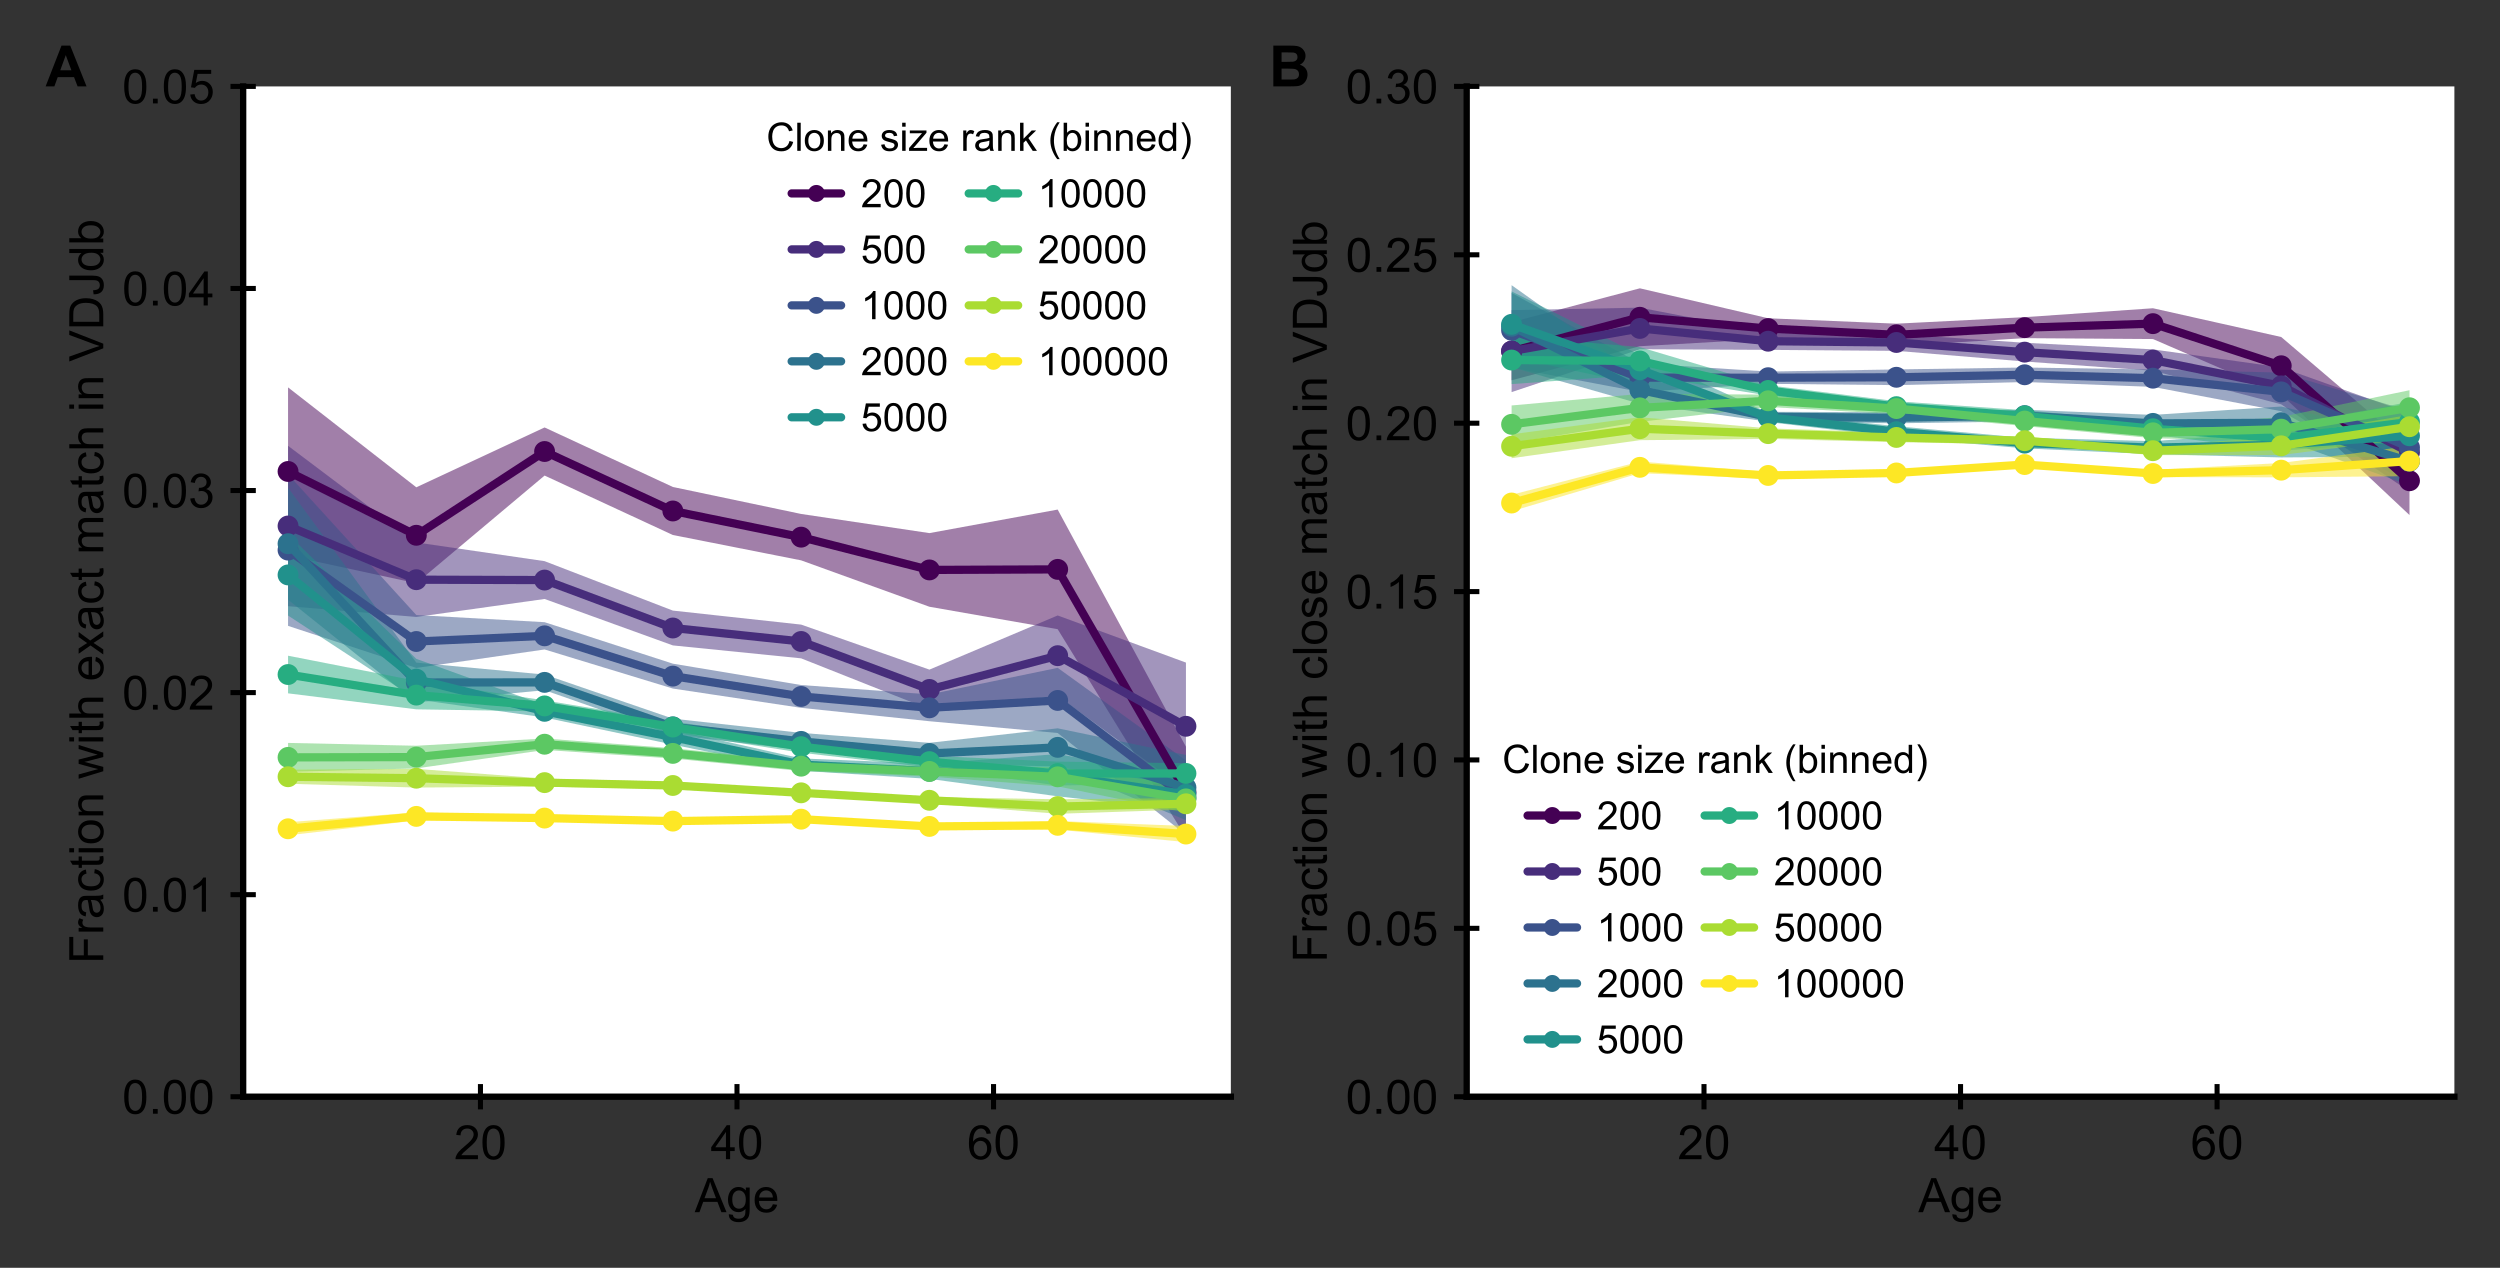 <?xml version="1.0" encoding="utf-8" standalone="no"?>
<!DOCTYPE svg PUBLIC "-//W3C//DTD SVG 1.1//EN"
  "http://www.w3.org/Graphics/SVG/1.1/DTD/svg11.dtd">
<!-- Created with matplotlib (https://matplotlib.org/) -->
<svg height="200.122pt" version="1.1" viewBox="0 0 394.632 200.122" width="394.632pt" xmlns="http://www.w3.org/2000/svg" xmlns:xlink="http://www.w3.org/1999/xlink">
 <rect x="0" y="0" width="394.632" height="200.122" fill="#333333" stroke="none"/>
 <defs>
  <style type="text/css">
*{stroke-linecap:butt;stroke-linejoin:round;}
  </style>
 </defs>
 <g id="figure_1">
  <g id="patch_1">
   <path d="M 0 200.122 
L 394.632 200.122 
L 394.632 0 
L 0 0 
z
" style="fill:none;"/>
  </g>
  <g id="axes_1">
   <g id="patch_2">
    <path d="M 38.382 173.122 
L 194.292 173.122 
L 194.292 13.642 
L 38.382 13.642 
z
" style="fill:#ffffff;"/>
   </g>
   <g id="matplotlib.axis_1">
    <g id="xtick_1">
     <g id="line2d_1">
      <defs>
       <path d="M 0 2 
L 0 -2 
" id="md2f01e354e" style="stroke:#000000;stroke-width:0.8;"/>
      </defs>
      <g>
       <use style="stroke:#000000;stroke-width:0.8;" x="75.841" xlink:href="#md2f01e354e" y="173.122"/>
      </g>
     </g>
     <g id="text_1">
      <!-- 20 -->
      <defs>
       <path d="M 50.344 8.453 
L 50.344 0 
L 3.031 0 
Q 2.938 3.172 4.047 6.109 
Q 5.859 10.938 9.828 15.625 
Q 13.812 20.312 21.344 26.469 
Q 33.016 36.031 37.109 41.625 
Q 41.219 47.219 41.219 52.203 
Q 41.219 57.422 37.469 61 
Q 33.734 64.594 27.734 64.594 
Q 21.391 64.594 17.578 60.781 
Q 13.766 56.984 13.719 50.25 
L 4.688 51.172 
Q 5.609 61.281 11.656 66.578 
Q 17.719 71.875 27.938 71.875 
Q 38.234 71.875 44.234 66.156 
Q 50.25 60.453 50.25 52 
Q 50.25 47.703 48.484 43.547 
Q 46.734 39.406 42.656 34.812 
Q 38.578 30.219 29.109 22.219 
Q 21.188 15.578 18.938 13.203 
Q 16.703 10.844 15.234 8.453 
z
" id="ArialMT-50"/>
       <path d="M 4.156 35.297 
Q 4.156 48 6.766 55.734 
Q 9.375 63.484 14.516 67.672 
Q 19.672 71.875 27.484 71.875 
Q 33.25 71.875 37.594 69.547 
Q 41.938 67.234 44.766 62.859 
Q 47.609 58.5 49.219 52.219 
Q 50.828 45.953 50.828 35.297 
Q 50.828 22.703 48.234 14.969 
Q 45.656 7.234 40.5 3 
Q 35.359 -1.219 27.484 -1.219 
Q 17.141 -1.219 11.234 6.203 
Q 4.156 15.141 4.156 35.297 
z
M 13.188 35.297 
Q 13.188 17.672 17.312 11.828 
Q 21.438 6 27.484 6 
Q 33.547 6 37.672 11.859 
Q 41.797 17.719 41.797 35.297 
Q 41.797 52.984 37.672 58.781 
Q 33.547 64.594 27.391 64.594 
Q 21.344 64.594 17.719 59.469 
Q 13.188 52.938 13.188 35.297 
z
" id="ArialMT-48"/>
      </defs>
      <g transform="translate(71.672 182.988)scale(0.075 -0.075)">
       <use xlink:href="#ArialMT-50"/>
       <use x="55.615" xlink:href="#ArialMT-48"/>
      </g>
     </g>
    </g>
    <g id="xtick_2">
     <g id="line2d_2">
      <g>
       <use style="stroke:#000000;stroke-width:0.8;" x="116.337" xlink:href="#md2f01e354e" y="173.122"/>
      </g>
     </g>
     <g id="text_2">
      <!-- 40 -->
      <defs>
       <path d="M 32.328 0 
L 32.328 17.141 
L 1.266 17.141 
L 1.266 25.203 
L 33.938 71.578 
L 41.109 71.578 
L 41.109 25.203 
L 50.781 25.203 
L 50.781 17.141 
L 41.109 17.141 
L 41.109 0 
z
M 32.328 25.203 
L 32.328 57.469 
L 9.906 25.203 
z
" id="ArialMT-52"/>
      </defs>
      <g transform="translate(112.168 182.988)scale(0.075 -0.075)">
       <use xlink:href="#ArialMT-52"/>
       <use x="55.615" xlink:href="#ArialMT-48"/>
      </g>
     </g>
    </g>
    <g id="xtick_3">
     <g id="line2d_3">
      <g>
       <use style="stroke:#000000;stroke-width:0.8;" x="156.833" xlink:href="#md2f01e354e" y="173.122"/>
      </g>
     </g>
     <g id="text_3">
      <!-- 60 -->
      <defs>
       <path d="M 49.75 54.047 
L 41.016 53.375 
Q 39.844 58.547 37.703 60.891 
Q 34.125 64.656 28.906 64.656 
Q 24.703 64.656 21.531 62.312 
Q 17.391 59.281 14.984 53.469 
Q 12.594 47.656 12.5 36.922 
Q 15.672 41.75 20.266 44.094 
Q 24.859 46.438 29.891 46.438 
Q 38.672 46.438 44.844 39.969 
Q 51.031 33.5 51.031 23.25 
Q 51.031 16.5 48.125 10.719 
Q 45.219 4.938 40.141 1.859 
Q 35.062 -1.219 28.609 -1.219 
Q 17.625 -1.219 10.688 6.859 
Q 3.766 14.938 3.766 33.5 
Q 3.766 54.25 11.422 63.672 
Q 18.109 71.875 29.438 71.875 
Q 37.891 71.875 43.281 67.141 
Q 48.688 62.406 49.75 54.047 
z
M 13.875 23.188 
Q 13.875 18.656 15.797 14.5 
Q 17.719 10.359 21.188 8.172 
Q 24.656 6 28.469 6 
Q 34.031 6 38.031 10.484 
Q 42.047 14.984 42.047 22.703 
Q 42.047 30.125 38.078 34.391 
Q 34.125 38.672 28.125 38.672 
Q 22.172 38.672 18.016 34.391 
Q 13.875 30.125 13.875 23.188 
z
" id="ArialMT-54"/>
      </defs>
      <g transform="translate(152.664 182.988)scale(0.075 -0.075)">
       <use xlink:href="#ArialMT-54"/>
       <use x="55.615" xlink:href="#ArialMT-48"/>
      </g>
     </g>
    </g>
    <g id="text_4">
     <!-- Age -->
     <defs>
      <path d="M -0.141 0 
L 27.344 71.578 
L 37.547 71.578 
L 66.844 0 
L 56.062 0 
L 47.703 21.688 
L 17.781 21.688 
L 9.906 0 
z
M 20.516 29.391 
L 44.781 29.391 
L 37.312 49.219 
Q 33.891 58.25 32.234 64.062 
Q 30.859 57.172 28.375 50.391 
z
" id="ArialMT-65"/>
      <path d="M 4.984 -4.297 
L 13.531 -5.562 
Q 14.062 -9.516 16.5 -11.328 
Q 19.781 -13.766 25.438 -13.766 
Q 31.547 -13.766 34.859 -11.328 
Q 38.188 -8.891 39.359 -4.5 
Q 40.047 -1.812 39.984 6.781 
Q 34.234 0 25.641 0 
Q 14.938 0 9.078 7.719 
Q 3.219 15.438 3.219 26.219 
Q 3.219 33.641 5.906 39.906 
Q 8.594 46.188 13.688 49.609 
Q 18.797 53.031 25.688 53.031 
Q 34.859 53.031 40.828 45.609 
L 40.828 51.859 
L 48.922 51.859 
L 48.922 7.031 
Q 48.922 -5.078 46.453 -10.125 
Q 44 -15.188 38.641 -18.109 
Q 33.297 -21.047 25.484 -21.047 
Q 16.219 -21.047 10.5 -16.875 
Q 4.781 -12.703 4.984 -4.297 
z
M 12.25 26.859 
Q 12.25 16.656 16.297 11.969 
Q 20.359 7.281 26.469 7.281 
Q 32.516 7.281 36.609 11.938 
Q 40.719 16.609 40.719 26.562 
Q 40.719 36.078 36.5 40.906 
Q 32.281 45.75 26.312 45.75 
Q 20.453 45.75 16.344 40.984 
Q 12.25 36.234 12.25 26.859 
z
" id="ArialMT-103"/>
      <path d="M 42.094 16.703 
L 51.172 15.578 
Q 49.031 7.625 43.219 3.219 
Q 37.406 -1.172 28.375 -1.172 
Q 17 -1.172 10.328 5.828 
Q 3.656 12.844 3.656 25.484 
Q 3.656 38.578 10.391 45.797 
Q 17.141 53.031 27.875 53.031 
Q 38.281 53.031 44.875 45.953 
Q 51.469 38.875 51.469 26.031 
Q 51.469 25.25 51.422 23.688 
L 12.75 23.688 
Q 13.234 15.141 17.578 10.594 
Q 21.922 6.062 28.422 6.062 
Q 33.25 6.062 36.672 8.594 
Q 40.094 11.141 42.094 16.703 
z
M 13.234 30.906 
L 42.188 30.906 
Q 41.609 37.453 38.875 40.719 
Q 34.672 45.797 27.984 45.797 
Q 21.922 45.797 17.797 41.75 
Q 13.672 37.703 13.234 30.906 
z
" id="ArialMT-101"/>
     </defs>
     <g transform="translate(109.668 191.344)scale(0.075 -0.075)">
      <use xlink:href="#ArialMT-65"/>
      <use x="66.699" xlink:href="#ArialMT-103"/>
      <use x="122.314" xlink:href="#ArialMT-101"/>
     </g>
    </g>
   </g>
   <g id="matplotlib.axis_2">
    <g id="ytick_1">
     <g id="line2d_4">
      <defs>
       <path d="M 2 0 
L -2 -0 
" id="m3d77476ac2" style="stroke:#000000;stroke-width:0.8;"/>
      </defs>
      <g>
       <use style="stroke:#000000;stroke-width:0.8;" x="38.382" xlink:href="#m3d77476ac2" y="173.122"/>
      </g>
     </g>
     <g id="text_5">
      <!-- 0.00 -->
      <defs>
       <path d="M 9.078 0 
L 9.078 10.016 
L 19.094 10.016 
L 19.094 0 
z
" id="ArialMT-46"/>
      </defs>
      <g transform="translate(19.292 175.805)scale(0.075 -0.075)">
       <use xlink:href="#ArialMT-48"/>
       <use x="55.615" xlink:href="#ArialMT-46"/>
       <use x="83.398" xlink:href="#ArialMT-48"/>
       <use x="139.014" xlink:href="#ArialMT-48"/>
      </g>
     </g>
    </g>
    <g id="ytick_2">
     <g id="line2d_5">
      <g>
       <use style="stroke:#000000;stroke-width:0.8;" x="38.382" xlink:href="#m3d77476ac2" y="141.226"/>
      </g>
     </g>
     <g id="text_6">
      <!-- 0.01 -->
      <defs>
       <path d="M 37.25 0 
L 28.469 0 
L 28.469 56 
Q 25.297 52.984 20.141 49.953 
Q 14.984 46.922 10.891 45.406 
L 10.891 53.906 
Q 18.266 57.375 23.781 62.297 
Q 29.297 67.234 31.594 71.875 
L 37.25 71.875 
z
" id="ArialMT-49"/>
      </defs>
      <g transform="translate(19.292 143.909)scale(0.075 -0.075)">
       <use xlink:href="#ArialMT-48"/>
       <use x="55.615" xlink:href="#ArialMT-46"/>
       <use x="83.398" xlink:href="#ArialMT-48"/>
       <use x="139.014" xlink:href="#ArialMT-49"/>
      </g>
     </g>
    </g>
    <g id="ytick_3">
     <g id="line2d_6">
      <g>
       <use style="stroke:#000000;stroke-width:0.8;" x="38.382" xlink:href="#m3d77476ac2" y="109.33"/>
      </g>
     </g>
     <g id="text_7">
      <!-- 0.02 -->
      <g transform="translate(19.292 112.013)scale(0.075 -0.075)">
       <use xlink:href="#ArialMT-48"/>
       <use x="55.615" xlink:href="#ArialMT-46"/>
       <use x="83.398" xlink:href="#ArialMT-48"/>
       <use x="139.014" xlink:href="#ArialMT-50"/>
      </g>
     </g>
    </g>
    <g id="ytick_4">
     <g id="line2d_7">
      <g>
       <use style="stroke:#000000;stroke-width:0.8;" x="38.382" xlink:href="#m3d77476ac2" y="77.434"/>
      </g>
     </g>
     <g id="text_8">
      <!-- 0.03 -->
      <defs>
       <path d="M 4.203 18.891 
L 12.984 20.062 
Q 14.5 12.594 18.141 9.297 
Q 21.781 6 27 6 
Q 33.203 6 37.469 10.297 
Q 41.75 14.594 41.75 20.953 
Q 41.75 27 37.797 30.922 
Q 33.844 34.859 27.734 34.859 
Q 25.25 34.859 21.531 33.891 
L 22.516 41.609 
Q 23.391 41.5 23.922 41.5 
Q 29.547 41.5 34.031 44.422 
Q 38.531 47.359 38.531 53.469 
Q 38.531 58.297 35.25 61.469 
Q 31.984 64.656 26.812 64.656 
Q 21.688 64.656 18.266 61.422 
Q 14.844 58.203 13.875 51.766 
L 5.078 53.328 
Q 6.688 62.156 12.391 67.016 
Q 18.109 71.875 26.609 71.875 
Q 32.469 71.875 37.391 69.359 
Q 42.328 66.844 44.938 62.5 
Q 47.562 58.156 47.562 53.266 
Q 47.562 48.641 45.062 44.828 
Q 42.578 41.016 37.703 38.766 
Q 44.047 37.312 47.562 32.688 
Q 51.078 28.078 51.078 21.141 
Q 51.078 11.766 44.234 5.25 
Q 37.406 -1.266 26.953 -1.266 
Q 17.531 -1.266 11.297 4.344 
Q 5.078 9.969 4.203 18.891 
z
" id="ArialMT-51"/>
      </defs>
      <g transform="translate(19.292 80.117)scale(0.075 -0.075)">
       <use xlink:href="#ArialMT-48"/>
       <use x="55.615" xlink:href="#ArialMT-46"/>
       <use x="83.398" xlink:href="#ArialMT-48"/>
       <use x="139.014" xlink:href="#ArialMT-51"/>
      </g>
     </g>
    </g>
    <g id="ytick_5">
     <g id="line2d_8">
      <g>
       <use style="stroke:#000000;stroke-width:0.8;" x="38.382" xlink:href="#m3d77476ac2" y="45.538"/>
      </g>
     </g>
     <g id="text_9">
      <!-- 0.04 -->
      <g transform="translate(19.292 48.221)scale(0.075 -0.075)">
       <use xlink:href="#ArialMT-48"/>
       <use x="55.615" xlink:href="#ArialMT-46"/>
       <use x="83.398" xlink:href="#ArialMT-48"/>
       <use x="139.014" xlink:href="#ArialMT-52"/>
      </g>
     </g>
    </g>
    <g id="ytick_6">
     <g id="line2d_9">
      <g>
       <use style="stroke:#000000;stroke-width:0.8;" x="38.382" xlink:href="#m3d77476ac2" y="13.642"/>
      </g>
     </g>
     <g id="text_10">
      <!-- 0.05 -->
      <defs>
       <path d="M 4.156 18.75 
L 13.375 19.531 
Q 14.406 12.797 18.141 9.391 
Q 21.875 6 27.156 6 
Q 33.5 6 37.891 10.781 
Q 42.281 15.578 42.281 23.484 
Q 42.281 31 38.062 35.344 
Q 33.844 39.703 27 39.703 
Q 22.75 39.703 19.328 37.766 
Q 15.922 35.844 13.969 32.766 
L 5.719 33.844 
L 12.641 70.609 
L 48.25 70.609 
L 48.25 62.203 
L 19.672 62.203 
L 15.828 42.969 
Q 22.266 47.469 29.344 47.469 
Q 38.719 47.469 45.156 40.969 
Q 51.609 34.469 51.609 24.266 
Q 51.609 14.547 45.953 7.469 
Q 39.062 -1.219 27.156 -1.219 
Q 17.391 -1.219 11.203 4.25 
Q 5.031 9.719 4.156 18.75 
z
" id="ArialMT-53"/>
      </defs>
      <g transform="translate(19.292 16.325)scale(0.075 -0.075)">
       <use xlink:href="#ArialMT-48"/>
       <use x="55.615" xlink:href="#ArialMT-46"/>
       <use x="83.398" xlink:href="#ArialMT-48"/>
       <use x="139.014" xlink:href="#ArialMT-53"/>
      </g>
     </g>
    </g>
    <g id="text_11">
     <!-- Fraction with exact match in VDJdb -->
     <defs>
      <path d="M 8.203 0 
L 8.203 71.578 
L 56.5 71.578 
L 56.5 63.141 
L 17.672 63.141 
L 17.672 40.969 
L 51.266 40.969 
L 51.266 32.516 
L 17.672 32.516 
L 17.672 0 
z
" id="ArialMT-70"/>
      <path d="M 6.5 0 
L 6.5 51.859 
L 14.406 51.859 
L 14.406 44 
Q 17.438 49.516 20 51.266 
Q 22.562 53.031 25.641 53.031 
Q 30.078 53.031 34.672 50.203 
L 31.641 42.047 
Q 28.422 43.953 25.203 43.953 
Q 22.312 43.953 20.016 42.219 
Q 17.719 40.484 16.75 37.406 
Q 15.281 32.719 15.281 27.156 
L 15.281 0 
z
" id="ArialMT-114"/>
      <path d="M 40.438 6.391 
Q 35.547 2.25 31.031 0.531 
Q 26.516 -1.172 21.344 -1.172 
Q 12.797 -1.172 8.203 3 
Q 3.609 7.172 3.609 13.672 
Q 3.609 17.484 5.344 20.625 
Q 7.078 23.781 9.891 25.688 
Q 12.703 27.594 16.219 28.562 
Q 18.797 29.25 24.031 29.891 
Q 34.672 31.156 39.703 32.906 
Q 39.75 34.719 39.75 35.203 
Q 39.75 40.578 37.25 42.781 
Q 33.891 45.75 27.25 45.75 
Q 21.047 45.75 18.094 43.578 
Q 15.141 41.406 13.719 35.891 
L 5.125 37.062 
Q 6.297 42.578 8.984 45.969 
Q 11.672 49.359 16.75 51.188 
Q 21.828 53.031 28.516 53.031 
Q 35.156 53.031 39.297 51.469 
Q 43.453 49.906 45.406 47.531 
Q 47.359 45.172 48.141 41.547 
Q 48.578 39.312 48.578 33.453 
L 48.578 21.734 
Q 48.578 9.469 49.141 6.219 
Q 49.703 2.984 51.375 0 
L 42.188 0 
Q 40.828 2.734 40.438 6.391 
z
M 39.703 26.031 
Q 34.906 24.078 25.344 22.703 
Q 19.922 21.922 17.672 20.938 
Q 15.438 19.969 14.203 18.094 
Q 12.984 16.219 12.984 13.922 
Q 12.984 10.406 15.641 8.062 
Q 18.312 5.719 23.438 5.719 
Q 28.516 5.719 32.469 7.938 
Q 36.422 10.156 38.281 14.016 
Q 39.703 17 39.703 22.797 
z
" id="ArialMT-97"/>
      <path d="M 40.438 19 
L 49.078 17.875 
Q 47.656 8.938 41.812 3.875 
Q 35.984 -1.172 27.484 -1.172 
Q 16.844 -1.172 10.375 5.781 
Q 3.906 12.75 3.906 25.734 
Q 3.906 34.125 6.688 40.422 
Q 9.469 46.734 15.156 49.875 
Q 20.844 53.031 27.547 53.031 
Q 35.984 53.031 41.359 48.75 
Q 46.734 44.484 48.25 36.625 
L 39.703 35.297 
Q 38.484 40.531 35.375 43.156 
Q 32.281 45.797 27.875 45.797 
Q 21.234 45.797 17.078 41.031 
Q 12.938 36.281 12.938 25.984 
Q 12.938 15.531 16.938 10.797 
Q 20.953 6.062 27.391 6.062 
Q 32.562 6.062 36.031 9.234 
Q 39.5 12.406 40.438 19 
z
" id="ArialMT-99"/>
      <path d="M 25.781 7.859 
L 27.047 0.094 
Q 23.344 -0.688 20.406 -0.688 
Q 15.625 -0.688 12.984 0.828 
Q 10.359 2.344 9.281 4.812 
Q 8.203 7.281 8.203 15.188 
L 8.203 45.016 
L 1.766 45.016 
L 1.766 51.859 
L 8.203 51.859 
L 8.203 64.703 
L 16.938 69.969 
L 16.938 51.859 
L 25.781 51.859 
L 25.781 45.016 
L 16.938 45.016 
L 16.938 14.703 
Q 16.938 10.938 17.406 9.859 
Q 17.875 8.797 18.922 8.156 
Q 19.969 7.516 21.922 7.516 
Q 23.391 7.516 25.781 7.859 
z
" id="ArialMT-116"/>
      <path d="M 6.641 61.469 
L 6.641 71.578 
L 15.438 71.578 
L 15.438 61.469 
z
M 6.641 0 
L 6.641 51.859 
L 15.438 51.859 
L 15.438 0 
z
" id="ArialMT-105"/>
      <path d="M 3.328 25.922 
Q 3.328 40.328 11.328 47.266 
Q 18.016 53.031 27.641 53.031 
Q 38.328 53.031 45.109 46.016 
Q 51.906 39.016 51.906 26.656 
Q 51.906 16.656 48.906 10.906 
Q 45.906 5.172 40.156 2 
Q 34.422 -1.172 27.641 -1.172 
Q 16.75 -1.172 10.031 5.812 
Q 3.328 12.797 3.328 25.922 
z
M 12.359 25.922 
Q 12.359 15.969 16.703 11.016 
Q 21.047 6.062 27.641 6.062 
Q 34.188 6.062 38.531 11.031 
Q 42.875 16.016 42.875 26.219 
Q 42.875 35.844 38.5 40.797 
Q 34.125 45.75 27.641 45.75 
Q 21.047 45.75 16.703 40.812 
Q 12.359 35.891 12.359 25.922 
z
" id="ArialMT-111"/>
      <path d="M 6.594 0 
L 6.594 51.859 
L 14.5 51.859 
L 14.5 44.484 
Q 20.219 53.031 31 53.031 
Q 35.688 53.031 39.625 51.344 
Q 43.562 49.656 45.516 46.922 
Q 47.469 44.188 48.25 40.438 
Q 48.734 37.984 48.734 31.891 
L 48.734 0 
L 39.938 0 
L 39.938 31.547 
Q 39.938 36.922 38.906 39.578 
Q 37.891 42.234 35.281 43.812 
Q 32.672 45.406 29.156 45.406 
Q 23.531 45.406 19.453 41.844 
Q 15.375 38.281 15.375 28.328 
L 15.375 0 
z
" id="ArialMT-110"/>
      <path id="ArialMT-32"/>
      <path d="M 16.156 0 
L 0.297 51.859 
L 9.375 51.859 
L 17.625 21.922 
L 20.703 10.797 
Q 20.906 11.625 23.391 21.484 
L 31.641 51.859 
L 40.672 51.859 
L 48.438 21.781 
L 51.031 11.859 
L 54 21.875 
L 62.891 51.859 
L 71.438 51.859 
L 55.219 0 
L 46.094 0 
L 37.844 31.062 
L 35.844 39.891 
L 25.344 0 
z
" id="ArialMT-119"/>
      <path d="M 6.594 0 
L 6.594 71.578 
L 15.375 71.578 
L 15.375 45.906 
Q 21.531 53.031 30.906 53.031 
Q 36.672 53.031 40.922 50.75 
Q 45.172 48.484 47 44.484 
Q 48.828 40.484 48.828 32.859 
L 48.828 0 
L 40.047 0 
L 40.047 32.859 
Q 40.047 39.453 37.188 42.453 
Q 34.328 45.453 29.109 45.453 
Q 25.203 45.453 21.75 43.422 
Q 18.312 41.406 16.844 37.938 
Q 15.375 34.469 15.375 28.375 
L 15.375 0 
z
" id="ArialMT-104"/>
      <path d="M 0.734 0 
L 19.672 26.953 
L 2.156 51.859 
L 13.141 51.859 
L 21.094 39.703 
Q 23.344 36.234 24.703 33.891 
Q 26.859 37.109 28.656 39.594 
L 37.406 51.859 
L 47.906 51.859 
L 29.984 27.438 
L 49.266 0 
L 38.484 0 
L 27.828 16.109 
L 25 20.453 
L 11.375 0 
z
" id="ArialMT-120"/>
      <path d="M 6.594 0 
L 6.594 51.859 
L 14.453 51.859 
L 14.453 44.578 
Q 16.891 48.391 20.938 50.703 
Q 25 53.031 30.172 53.031 
Q 35.938 53.031 39.625 50.641 
Q 43.312 48.25 44.828 43.953 
Q 50.984 53.031 60.844 53.031 
Q 68.562 53.031 72.703 48.75 
Q 76.859 44.484 76.859 35.594 
L 76.859 0 
L 68.109 0 
L 68.109 32.672 
Q 68.109 37.938 67.25 40.25 
Q 66.406 42.578 64.156 43.984 
Q 61.922 45.406 58.891 45.406 
Q 53.422 45.406 49.797 41.766 
Q 46.188 38.141 46.188 30.125 
L 46.188 0 
L 37.406 0 
L 37.406 33.688 
Q 37.406 39.547 35.25 42.469 
Q 33.109 45.406 28.219 45.406 
Q 24.516 45.406 21.359 43.453 
Q 18.219 41.5 16.797 37.734 
Q 15.375 33.984 15.375 26.906 
L 15.375 0 
z
" id="ArialMT-109"/>
      <path d="M 28.172 0 
L 0.438 71.578 
L 10.688 71.578 
L 29.297 19.578 
Q 31.547 13.328 33.062 7.859 
Q 34.719 13.719 36.922 19.578 
L 56.25 71.578 
L 65.922 71.578 
L 37.891 0 
z
" id="ArialMT-86"/>
      <path d="M 7.719 0 
L 7.719 71.578 
L 32.375 71.578 
Q 40.719 71.578 45.125 70.562 
Q 51.266 69.141 55.609 65.438 
Q 61.281 60.641 64.078 53.188 
Q 66.891 45.75 66.891 36.188 
Q 66.891 28.031 64.984 21.734 
Q 63.094 15.438 60.109 11.297 
Q 57.125 7.172 53.578 4.797 
Q 50.047 2.438 45.047 1.219 
Q 40.047 0 33.547 0 
z
M 17.188 8.453 
L 32.469 8.453 
Q 39.547 8.453 43.578 9.766 
Q 47.609 11.078 50 13.484 
Q 53.375 16.844 55.25 22.531 
Q 57.125 28.219 57.125 36.328 
Q 57.125 47.562 53.438 53.594 
Q 49.75 59.625 44.484 61.672 
Q 40.672 63.141 32.234 63.141 
L 17.188 63.141 
z
" id="ArialMT-68"/>
      <path d="M 2.875 20.312 
L 11.422 21.484 
Q 11.766 13.281 14.5 10.25 
Q 17.234 7.234 22.078 7.234 
Q 25.641 7.234 28.219 8.859 
Q 30.812 10.5 31.781 13.297 
Q 32.766 16.109 32.766 22.266 
L 32.766 71.578 
L 42.234 71.578 
L 42.234 22.797 
Q 42.234 13.812 40.062 8.875 
Q 37.891 3.953 33.172 1.359 
Q 28.469 -1.219 22.125 -1.219 
Q 12.703 -1.219 7.688 4.203 
Q 2.688 9.625 2.875 20.312 
z
" id="ArialMT-74"/>
      <path d="M 40.234 0 
L 40.234 6.547 
Q 35.297 -1.172 25.734 -1.172 
Q 19.531 -1.172 14.328 2.25 
Q 9.125 5.672 6.266 11.797 
Q 3.422 17.922 3.422 25.875 
Q 3.422 33.641 6 39.969 
Q 8.594 46.297 13.766 49.656 
Q 18.953 53.031 25.344 53.031 
Q 30.031 53.031 33.688 51.047 
Q 37.359 49.078 39.656 45.906 
L 39.656 71.578 
L 48.391 71.578 
L 48.391 0 
z
M 12.453 25.875 
Q 12.453 15.922 16.641 10.984 
Q 20.844 6.062 26.562 6.062 
Q 32.328 6.062 36.344 10.766 
Q 40.375 15.484 40.375 25.141 
Q 40.375 35.797 36.266 40.766 
Q 32.172 45.75 26.172 45.75 
Q 20.312 45.75 16.375 40.969 
Q 12.453 36.188 12.453 25.875 
z
" id="ArialMT-100"/>
      <path d="M 14.703 0 
L 6.547 0 
L 6.547 71.578 
L 15.328 71.578 
L 15.328 46.047 
Q 20.906 53.031 29.547 53.031 
Q 34.328 53.031 38.594 51.094 
Q 42.875 49.172 45.625 45.672 
Q 48.391 42.188 49.953 37.25 
Q 51.516 32.328 51.516 26.703 
Q 51.516 13.375 44.922 6.094 
Q 38.328 -1.172 29.109 -1.172 
Q 19.922 -1.172 14.703 6.5 
z
M 14.594 26.312 
Q 14.594 17 17.141 12.844 
Q 21.297 6.062 28.375 6.062 
Q 34.125 6.062 38.328 11.062 
Q 42.531 16.062 42.531 25.984 
Q 42.531 36.141 38.5 40.969 
Q 34.469 45.797 28.766 45.797 
Q 23 45.797 18.797 40.797 
Q 14.594 35.797 14.594 26.312 
z
" id="ArialMT-98"/>
     </defs>
     <g transform="translate(16.302 152.129)rotate(-90)scale(0.075 -0.075)">
      <use xlink:href="#ArialMT-70"/>
      <use x="61.084" xlink:href="#ArialMT-114"/>
      <use x="94.385" xlink:href="#ArialMT-97"/>
      <use x="150" xlink:href="#ArialMT-99"/>
      <use x="200" xlink:href="#ArialMT-116"/>
      <use x="227.783" xlink:href="#ArialMT-105"/>
      <use x="250" xlink:href="#ArialMT-111"/>
      <use x="305.615" xlink:href="#ArialMT-110"/>
      <use x="361.23" xlink:href="#ArialMT-32"/>
      <use x="389.014" xlink:href="#ArialMT-119"/>
      <use x="461.23" xlink:href="#ArialMT-105"/>
      <use x="483.447" xlink:href="#ArialMT-116"/>
      <use x="511.23" xlink:href="#ArialMT-104"/>
      <use x="566.846" xlink:href="#ArialMT-32"/>
      <use x="594.629" xlink:href="#ArialMT-101"/>
      <use x="650.244" xlink:href="#ArialMT-120"/>
      <use x="700.244" xlink:href="#ArialMT-97"/>
      <use x="755.859" xlink:href="#ArialMT-99"/>
      <use x="805.859" xlink:href="#ArialMT-116"/>
      <use x="833.643" xlink:href="#ArialMT-32"/>
      <use x="861.426" xlink:href="#ArialMT-109"/>
      <use x="944.727" xlink:href="#ArialMT-97"/>
      <use x="1000.342" xlink:href="#ArialMT-116"/>
      <use x="1028.125" xlink:href="#ArialMT-99"/>
      <use x="1078.125" xlink:href="#ArialMT-104"/>
      <use x="1133.74" xlink:href="#ArialMT-32"/>
      <use x="1161.523" xlink:href="#ArialMT-105"/>
      <use x="1183.74" xlink:href="#ArialMT-110"/>
      <use x="1239.355" xlink:href="#ArialMT-32"/>
      <use x="1267.139" xlink:href="#ArialMT-86"/>
      <use x="1333.838" xlink:href="#ArialMT-68"/>
      <use x="1406.055" xlink:href="#ArialMT-74"/>
      <use x="1456.055" xlink:href="#ArialMT-100"/>
      <use x="1511.67" xlink:href="#ArialMT-98"/>
     </g>
    </g>
   </g>
   <g id="PolyCollection_1">
    <path clip-path="url(#pd9a42cfe29)" d="M 45.469 61.15 
L 45.469 87.695 
L 65.717 92.069 
L 85.965 75.069 
L 106.213 84.451 
L 126.461 88.453 
L 146.709 95.777 
L 166.957 99.323 
L 187.205 132.206 
L 187.205 117.87 
L 187.205 117.87 
L 166.957 80.436 
L 146.709 84.152 
L 126.461 81.13 
L 106.213 76.87 
L 85.965 67.475 
L 65.717 76.923 
L 45.469 61.15 
z
" style="fill:#440154;fill-opacity:0.5;"/>
   </g>
   <g id="PolyCollection_2">
    <path clip-path="url(#pd9a42cfe29)" d="M 45.469 70.372 
L 45.469 95.688 
L 65.717 97.388 
L 85.965 94.55 
L 106.213 101.88 
L 126.461 103.922 
L 146.709 111.957 
L 166.957 109.849 
L 187.205 124.701 
L 187.205 104.591 
L 187.205 104.591 
L 166.957 97.15 
L 146.709 105.702 
L 126.461 98.596 
L 106.213 96.384 
L 85.965 88.58 
L 65.717 85.624 
L 45.469 70.372 
z
" style="fill:#472d7b;fill-opacity:0.5;"/>
   </g>
   <g id="PolyCollection_3">
    <path clip-path="url(#pd9a42cfe29)" d="M 45.469 74.872 
L 45.469 98.798 
L 65.717 105.437 
L 85.965 102.52 
L 106.213 108.692 
L 126.461 111.737 
L 146.709 113.848 
L 166.957 115.709 
L 187.205 131.793 
L 187.205 120.038 
L 187.205 120.038 
L 166.957 105.42 
L 146.709 109.615 
L 126.461 108.134 
L 106.213 104.761 
L 85.965 98.214 
L 65.717 97.087 
L 45.469 74.872 
z
" style="fill:#3b528b;fill-opacity:0.5;"/>
   </g>
   <g id="PolyCollection_4">
    <path clip-path="url(#pd9a42cfe29)" d="M 45.469 76.992 
L 45.469 94.663 
L 65.717 110.868 
L 85.965 108.949 
L 106.213 116.028 
L 126.461 118.371 
L 146.709 120.616 
L 166.957 120.979 
L 187.205 129.465 
L 187.205 119.177 
L 187.205 119.177 
L 166.957 114.966 
L 146.709 117.257 
L 126.461 115.689 
L 106.213 113.438 
L 85.965 106.481 
L 65.717 104.602 
L 45.469 76.992 
z
" style="fill:#2c728e;fill-opacity:0.5;"/>
   </g>
   <g id="PolyCollection_5">
    <path clip-path="url(#pd9a42cfe29)" d="M 45.469 84.339 
L 45.469 97.165 
L 65.717 110.404 
L 85.965 113.259 
L 106.213 117.542 
L 126.461 121.676 
L 146.709 122.949 
L 166.957 125.701 
L 187.205 127.986 
L 187.205 122.783 
L 187.205 122.783 
L 166.957 119.025 
L 146.709 120.552 
L 126.461 119.718 
L 106.213 115.192 
L 85.965 111.309 
L 65.717 104.004 
L 45.469 84.339 
z
" style="fill:#21918c;fill-opacity:0.5;"/>
   </g>
   <g id="PolyCollection_6">
    <path clip-path="url(#pd9a42cfe29)" d="M 45.469 103.506 
L 45.469 109.446 
L 65.717 111.971 
L 85.965 112.299 
L 106.213 115.638 
L 126.461 118.824 
L 146.709 121.152 
L 166.957 123.994 
L 187.205 123.699 
L 187.205 120.477 
L 187.205 120.477 
L 166.957 120.224 
L 146.709 119.302 
L 126.461 116.907 
L 106.213 113.889 
L 85.965 110.56 
L 65.717 107.477 
L 45.469 103.506 
z
" style="fill:#27ad81;fill-opacity:0.5;"/>
   </g>
   <g id="PolyCollection_7">
    <path clip-path="url(#pd9a42cfe29)" d="M 45.469 117.271 
L 45.469 121.836 
L 65.717 121.298 
L 85.965 118.384 
L 106.213 119.738 
L 126.461 121.715 
L 146.709 122.593 
L 166.957 124.132 
L 187.205 128.306 
L 187.205 123.908 
L 187.205 123.908 
L 166.957 121.115 
L 146.709 120.954 
L 126.461 120.175 
L 106.213 118.111 
L 85.965 116.571 
L 65.717 117.719 
L 45.469 117.271 
z
" style="fill:#5cc863;fill-opacity:0.5;"/>
   </g>
   <g id="PolyCollection_8">
    <path clip-path="url(#pd9a42cfe29)" d="M 45.469 121.498 
L 45.469 123.72 
L 65.717 124.319 
L 85.965 124.177 
L 106.213 124.551 
L 126.461 125.591 
L 146.709 126.838 
L 166.957 128.462 
L 187.205 127.787 
L 187.205 125.98 
L 187.205 125.98 
L 166.957 126.166 
L 146.709 125.819 
L 126.461 124.707 
L 106.213 123.431 
L 85.965 122.9 
L 65.717 121.365 
L 45.469 121.498 
z
" style="fill:#aadc32;fill-opacity:0.5;"/>
   </g>
   <g id="PolyCollection_9">
    <path clip-path="url(#pd9a42cfe29)" d="M 45.469 129.789 
L 45.469 131.86 
L 65.717 129.506 
L 85.965 129.511 
L 106.213 129.969 
L 126.461 129.648 
L 146.709 130.81 
L 166.957 130.96 
L 187.205 132.932 
L 187.205 130.382 
L 187.205 130.382 
L 166.957 129.599 
L 146.709 130.096 
L 126.461 128.969 
L 106.213 129.263 
L 85.965 128.761 
L 65.717 128.234 
L 45.469 129.789 
z
" style="fill:#fde725;fill-opacity:0.5;"/>
   </g>
   <g id="line2d_10">
    <path clip-path="url(#pd9a42cfe29)" d="M 45.469 74.422 
L 65.717 84.496 
L 85.965 71.272 
L 106.213 80.66 
L 126.461 84.792 
L 146.709 89.964 
L 166.957 89.879 
L 187.205 125.038 
" style="fill:none;stroke:#440154;stroke-linecap:round;stroke-width:1.3;"/>
    <defs>
     <path d="M 0 1.25 
C 0.332 1.25 0.649 1.118 0.884 0.884 
C 1.118 0.649 1.25 0.332 1.25 0 
C 1.25 -0.332 1.118 -0.649 0.884 -0.884 
C 0.649 -1.118 0.332 -1.25 0 -1.25 
C -0.332 -1.25 -0.649 -1.118 -0.884 -0.884 
C -1.118 -0.649 -1.25 -0.332 -1.25 0 
C -1.25 0.332 -1.118 0.649 -0.884 0.884 
C -0.649 1.118 -0.332 1.25 0 1.25 
z
" id="m3e75eda2a5" style="stroke:#440154;stroke-width:0.8;"/>
    </defs>
    <g clip-path="url(#pd9a42cfe29)">
     <use style="fill:#440154;stroke:#440154;stroke-width:0.8;" x="45.469" xlink:href="#m3e75eda2a5" y="74.422"/>
     <use style="fill:#440154;stroke:#440154;stroke-width:0.8;" x="65.717" xlink:href="#m3e75eda2a5" y="84.496"/>
     <use style="fill:#440154;stroke:#440154;stroke-width:0.8;" x="85.965" xlink:href="#m3e75eda2a5" y="71.272"/>
     <use style="fill:#440154;stroke:#440154;stroke-width:0.8;" x="106.213" xlink:href="#m3e75eda2a5" y="80.66"/>
     <use style="fill:#440154;stroke:#440154;stroke-width:0.8;" x="126.461" xlink:href="#m3e75eda2a5" y="84.792"/>
     <use style="fill:#440154;stroke:#440154;stroke-width:0.8;" x="146.709" xlink:href="#m3e75eda2a5" y="89.964"/>
     <use style="fill:#440154;stroke:#440154;stroke-width:0.8;" x="166.957" xlink:href="#m3e75eda2a5" y="89.879"/>
     <use style="fill:#440154;stroke:#440154;stroke-width:0.8;" x="187.205" xlink:href="#m3e75eda2a5" y="125.038"/>
    </g>
   </g>
   <g id="line2d_11">
    <path clip-path="url(#pd9a42cfe29)" d="M 45.469 83.03 
L 65.717 91.506 
L 85.965 91.565 
L 106.213 99.132 
L 126.461 101.259 
L 146.709 108.83 
L 166.957 103.5 
L 187.205 114.646 
" style="fill:none;stroke:#472d7b;stroke-linecap:round;stroke-width:1.3;"/>
    <defs>
     <path d="M 0 1.25 
C 0.332 1.25 0.649 1.118 0.884 0.884 
C 1.118 0.649 1.25 0.332 1.25 0 
C 1.25 -0.332 1.118 -0.649 0.884 -0.884 
C 0.649 -1.118 0.332 -1.25 0 -1.25 
C -0.332 -1.25 -0.649 -1.118 -0.884 -0.884 
C -1.118 -0.649 -1.25 -0.332 -1.25 0 
C -1.25 0.332 -1.118 0.649 -0.884 0.884 
C -0.649 1.118 -0.332 1.25 0 1.25 
z
" id="md3d68bdabe" style="stroke:#472d7b;stroke-width:0.8;"/>
    </defs>
    <g clip-path="url(#pd9a42cfe29)">
     <use style="fill:#472d7b;stroke:#472d7b;stroke-width:0.8;" x="45.469" xlink:href="#md3d68bdabe" y="83.03"/>
     <use style="fill:#472d7b;stroke:#472d7b;stroke-width:0.8;" x="65.717" xlink:href="#md3d68bdabe" y="91.506"/>
     <use style="fill:#472d7b;stroke:#472d7b;stroke-width:0.8;" x="85.965" xlink:href="#md3d68bdabe" y="91.565"/>
     <use style="fill:#472d7b;stroke:#472d7b;stroke-width:0.8;" x="106.213" xlink:href="#md3d68bdabe" y="99.132"/>
     <use style="fill:#472d7b;stroke:#472d7b;stroke-width:0.8;" x="126.461" xlink:href="#md3d68bdabe" y="101.259"/>
     <use style="fill:#472d7b;stroke:#472d7b;stroke-width:0.8;" x="146.709" xlink:href="#md3d68bdabe" y="108.83"/>
     <use style="fill:#472d7b;stroke:#472d7b;stroke-width:0.8;" x="166.957" xlink:href="#md3d68bdabe" y="103.5"/>
     <use style="fill:#472d7b;stroke:#472d7b;stroke-width:0.8;" x="187.205" xlink:href="#md3d68bdabe" y="114.646"/>
    </g>
   </g>
   <g id="line2d_12">
    <path clip-path="url(#pd9a42cfe29)" d="M 45.469 86.835 
L 65.717 101.262 
L 85.965 100.367 
L 106.213 106.726 
L 126.461 109.935 
L 146.709 111.732 
L 166.957 110.565 
L 187.205 125.916 
" style="fill:none;stroke:#3b528b;stroke-linecap:round;stroke-width:1.3;"/>
    <defs>
     <path d="M 0 1.25 
C 0.332 1.25 0.649 1.118 0.884 0.884 
C 1.118 0.649 1.25 0.332 1.25 0 
C 1.25 -0.332 1.118 -0.649 0.884 -0.884 
C 0.649 -1.118 0.332 -1.25 0 -1.25 
C -0.332 -1.25 -0.649 -1.118 -0.884 -0.884 
C -1.118 -0.649 -1.25 -0.332 -1.25 0 
C -1.25 0.332 -1.118 0.649 -0.884 0.884 
C -0.649 1.118 -0.332 1.25 0 1.25 
z
" id="m4a8f6d7560" style="stroke:#3b528b;stroke-width:0.8;"/>
    </defs>
    <g clip-path="url(#pd9a42cfe29)">
     <use style="fill:#3b528b;stroke:#3b528b;stroke-width:0.8;" x="45.469" xlink:href="#m4a8f6d7560" y="86.835"/>
     <use style="fill:#3b528b;stroke:#3b528b;stroke-width:0.8;" x="65.717" xlink:href="#m4a8f6d7560" y="101.262"/>
     <use style="fill:#3b528b;stroke:#3b528b;stroke-width:0.8;" x="85.965" xlink:href="#m4a8f6d7560" y="100.367"/>
     <use style="fill:#3b528b;stroke:#3b528b;stroke-width:0.8;" x="106.213" xlink:href="#m4a8f6d7560" y="106.726"/>
     <use style="fill:#3b528b;stroke:#3b528b;stroke-width:0.8;" x="126.461" xlink:href="#m4a8f6d7560" y="109.935"/>
     <use style="fill:#3b528b;stroke:#3b528b;stroke-width:0.8;" x="146.709" xlink:href="#m4a8f6d7560" y="111.732"/>
     <use style="fill:#3b528b;stroke:#3b528b;stroke-width:0.8;" x="166.957" xlink:href="#m4a8f6d7560" y="110.565"/>
     <use style="fill:#3b528b;stroke:#3b528b;stroke-width:0.8;" x="187.205" xlink:href="#m4a8f6d7560" y="125.916"/>
    </g>
   </g>
   <g id="line2d_13">
    <path clip-path="url(#pd9a42cfe29)" d="M 45.469 85.828 
L 65.717 107.735 
L 85.965 107.715 
L 106.213 114.733 
L 126.461 117.03 
L 146.709 118.936 
L 166.957 117.973 
L 187.205 124.321 
" style="fill:none;stroke:#2c728e;stroke-linecap:round;stroke-width:1.3;"/>
    <defs>
     <path d="M 0 1.25 
C 0.332 1.25 0.649 1.118 0.884 0.884 
C 1.118 0.649 1.25 0.332 1.25 0 
C 1.25 -0.332 1.118 -0.649 0.884 -0.884 
C 0.649 -1.118 0.332 -1.25 0 -1.25 
C -0.332 -1.25 -0.649 -1.118 -0.884 -0.884 
C -1.118 -0.649 -1.25 -0.332 -1.25 0 
C -1.25 0.332 -1.118 0.649 -0.884 0.884 
C -0.649 1.118 -0.332 1.25 0 1.25 
z
" id="m4e1145646f" style="stroke:#2c728e;stroke-width:0.8;"/>
    </defs>
    <g clip-path="url(#pd9a42cfe29)">
     <use style="fill:#2c728e;stroke:#2c728e;stroke-width:0.8;" x="45.469" xlink:href="#m4e1145646f" y="85.828"/>
     <use style="fill:#2c728e;stroke:#2c728e;stroke-width:0.8;" x="65.717" xlink:href="#m4e1145646f" y="107.735"/>
     <use style="fill:#2c728e;stroke:#2c728e;stroke-width:0.8;" x="85.965" xlink:href="#m4e1145646f" y="107.715"/>
     <use style="fill:#2c728e;stroke:#2c728e;stroke-width:0.8;" x="106.213" xlink:href="#m4e1145646f" y="114.733"/>
     <use style="fill:#2c728e;stroke:#2c728e;stroke-width:0.8;" x="126.461" xlink:href="#m4e1145646f" y="117.03"/>
     <use style="fill:#2c728e;stroke:#2c728e;stroke-width:0.8;" x="146.709" xlink:href="#m4e1145646f" y="118.936"/>
     <use style="fill:#2c728e;stroke:#2c728e;stroke-width:0.8;" x="166.957" xlink:href="#m4e1145646f" y="117.973"/>
     <use style="fill:#2c728e;stroke:#2c728e;stroke-width:0.8;" x="187.205" xlink:href="#m4e1145646f" y="124.321"/>
    </g>
   </g>
   <g id="line2d_14">
    <path clip-path="url(#pd9a42cfe29)" d="M 45.469 90.752 
L 65.717 107.204 
L 85.965 112.284 
L 106.213 116.367 
L 126.461 120.697 
L 146.709 121.751 
L 166.957 122.363 
L 187.205 125.384 
" style="fill:none;stroke:#21918c;stroke-linecap:round;stroke-width:1.3;"/>
    <defs>
     <path d="M 0 1.25 
C 0.332 1.25 0.649 1.118 0.884 0.884 
C 1.118 0.649 1.25 0.332 1.25 0 
C 1.25 -0.332 1.118 -0.649 0.884 -0.884 
C 0.649 -1.118 0.332 -1.25 0 -1.25 
C -0.332 -1.25 -0.649 -1.118 -0.884 -0.884 
C -1.118 -0.649 -1.25 -0.332 -1.25 0 
C -1.25 0.332 -1.118 0.649 -0.884 0.884 
C -0.649 1.118 -0.332 1.25 0 1.25 
z
" id="m7dec875d8a" style="stroke:#21918c;stroke-width:0.8;"/>
    </defs>
    <g clip-path="url(#pd9a42cfe29)">
     <use style="fill:#21918c;stroke:#21918c;stroke-width:0.8;" x="45.469" xlink:href="#m7dec875d8a" y="90.752"/>
     <use style="fill:#21918c;stroke:#21918c;stroke-width:0.8;" x="65.717" xlink:href="#m7dec875d8a" y="107.204"/>
     <use style="fill:#21918c;stroke:#21918c;stroke-width:0.8;" x="85.965" xlink:href="#m7dec875d8a" y="112.284"/>
     <use style="fill:#21918c;stroke:#21918c;stroke-width:0.8;" x="106.213" xlink:href="#m7dec875d8a" y="116.367"/>
     <use style="fill:#21918c;stroke:#21918c;stroke-width:0.8;" x="126.461" xlink:href="#m7dec875d8a" y="120.697"/>
     <use style="fill:#21918c;stroke:#21918c;stroke-width:0.8;" x="146.709" xlink:href="#m7dec875d8a" y="121.751"/>
     <use style="fill:#21918c;stroke:#21918c;stroke-width:0.8;" x="166.957" xlink:href="#m7dec875d8a" y="122.363"/>
     <use style="fill:#21918c;stroke:#21918c;stroke-width:0.8;" x="187.205" xlink:href="#m7dec875d8a" y="125.384"/>
    </g>
   </g>
   <g id="line2d_15">
    <path clip-path="url(#pd9a42cfe29)" d="M 45.469 106.476 
L 65.717 109.724 
L 85.965 111.43 
L 106.213 114.763 
L 126.461 117.865 
L 146.709 120.227 
L 166.957 122.109 
L 187.205 122.088 
" style="fill:none;stroke:#27ad81;stroke-linecap:round;stroke-width:1.3;"/>
    <defs>
     <path d="M 0 1.25 
C 0.332 1.25 0.649 1.118 0.884 0.884 
C 1.118 0.649 1.25 0.332 1.25 0 
C 1.25 -0.332 1.118 -0.649 0.884 -0.884 
C 0.649 -1.118 0.332 -1.25 0 -1.25 
C -0.332 -1.25 -0.649 -1.118 -0.884 -0.884 
C -1.118 -0.649 -1.25 -0.332 -1.25 0 
C -1.25 0.332 -1.118 0.649 -0.884 0.884 
C -0.649 1.118 -0.332 1.25 0 1.25 
z
" id="mee712a9fa1" style="stroke:#27ad81;stroke-width:0.8;"/>
    </defs>
    <g clip-path="url(#pd9a42cfe29)">
     <use style="fill:#27ad81;stroke:#27ad81;stroke-width:0.8;" x="45.469" xlink:href="#mee712a9fa1" y="106.476"/>
     <use style="fill:#27ad81;stroke:#27ad81;stroke-width:0.8;" x="65.717" xlink:href="#mee712a9fa1" y="109.724"/>
     <use style="fill:#27ad81;stroke:#27ad81;stroke-width:0.8;" x="85.965" xlink:href="#mee712a9fa1" y="111.43"/>
     <use style="fill:#27ad81;stroke:#27ad81;stroke-width:0.8;" x="106.213" xlink:href="#mee712a9fa1" y="114.763"/>
     <use style="fill:#27ad81;stroke:#27ad81;stroke-width:0.8;" x="126.461" xlink:href="#mee712a9fa1" y="117.865"/>
     <use style="fill:#27ad81;stroke:#27ad81;stroke-width:0.8;" x="146.709" xlink:href="#mee712a9fa1" y="120.227"/>
     <use style="fill:#27ad81;stroke:#27ad81;stroke-width:0.8;" x="166.957" xlink:href="#mee712a9fa1" y="122.109"/>
     <use style="fill:#27ad81;stroke:#27ad81;stroke-width:0.8;" x="187.205" xlink:href="#mee712a9fa1" y="122.088"/>
    </g>
   </g>
   <g id="line2d_16">
    <path clip-path="url(#pd9a42cfe29)" d="M 45.469 119.554 
L 65.717 119.509 
L 85.965 117.478 
L 106.213 118.925 
L 126.461 120.945 
L 146.709 121.773 
L 166.957 122.623 
L 187.205 126.107 
" style="fill:none;stroke:#5cc863;stroke-linecap:round;stroke-width:1.3;"/>
    <defs>
     <path d="M 0 1.25 
C 0.332 1.25 0.649 1.118 0.884 0.884 
C 1.118 0.649 1.25 0.332 1.25 0 
C 1.25 -0.332 1.118 -0.649 0.884 -0.884 
C 0.649 -1.118 0.332 -1.25 0 -1.25 
C -0.332 -1.25 -0.649 -1.118 -0.884 -0.884 
C -1.118 -0.649 -1.25 -0.332 -1.25 0 
C -1.25 0.332 -1.118 0.649 -0.884 0.884 
C -0.649 1.118 -0.332 1.25 0 1.25 
z
" id="m6ff69f2a1d" style="stroke:#5cc863;stroke-width:0.8;"/>
    </defs>
    <g clip-path="url(#pd9a42cfe29)">
     <use style="fill:#5cc863;stroke:#5cc863;stroke-width:0.8;" x="45.469" xlink:href="#m6ff69f2a1d" y="119.554"/>
     <use style="fill:#5cc863;stroke:#5cc863;stroke-width:0.8;" x="65.717" xlink:href="#m6ff69f2a1d" y="119.509"/>
     <use style="fill:#5cc863;stroke:#5cc863;stroke-width:0.8;" x="85.965" xlink:href="#m6ff69f2a1d" y="117.478"/>
     <use style="fill:#5cc863;stroke:#5cc863;stroke-width:0.8;" x="106.213" xlink:href="#m6ff69f2a1d" y="118.925"/>
     <use style="fill:#5cc863;stroke:#5cc863;stroke-width:0.8;" x="126.461" xlink:href="#m6ff69f2a1d" y="120.945"/>
     <use style="fill:#5cc863;stroke:#5cc863;stroke-width:0.8;" x="146.709" xlink:href="#m6ff69f2a1d" y="121.773"/>
     <use style="fill:#5cc863;stroke:#5cc863;stroke-width:0.8;" x="166.957" xlink:href="#m6ff69f2a1d" y="122.623"/>
     <use style="fill:#5cc863;stroke:#5cc863;stroke-width:0.8;" x="187.205" xlink:href="#m6ff69f2a1d" y="126.107"/>
    </g>
   </g>
   <g id="line2d_17">
    <path clip-path="url(#pd9a42cfe29)" d="M 45.469 122.609 
L 65.717 122.842 
L 85.965 123.539 
L 106.213 123.991 
L 126.461 125.149 
L 146.709 126.328 
L 166.957 127.314 
L 187.205 126.883 
" style="fill:none;stroke:#aadc32;stroke-linecap:round;stroke-width:1.3;"/>
    <defs>
     <path d="M 0 1.25 
C 0.332 1.25 0.649 1.118 0.884 0.884 
C 1.118 0.649 1.25 0.332 1.25 0 
C 1.25 -0.332 1.118 -0.649 0.884 -0.884 
C 0.649 -1.118 0.332 -1.25 0 -1.25 
C -0.332 -1.25 -0.649 -1.118 -0.884 -0.884 
C -1.118 -0.649 -1.25 -0.332 -1.25 0 
C -1.25 0.332 -1.118 0.649 -0.884 0.884 
C -0.649 1.118 -0.332 1.25 0 1.25 
z
" id="m799a5cb266" style="stroke:#aadc32;stroke-width:0.8;"/>
    </defs>
    <g clip-path="url(#pd9a42cfe29)">
     <use style="fill:#aadc32;stroke:#aadc32;stroke-width:0.8;" x="45.469" xlink:href="#m799a5cb266" y="122.609"/>
     <use style="fill:#aadc32;stroke:#aadc32;stroke-width:0.8;" x="65.717" xlink:href="#m799a5cb266" y="122.842"/>
     <use style="fill:#aadc32;stroke:#aadc32;stroke-width:0.8;" x="85.965" xlink:href="#m799a5cb266" y="123.539"/>
     <use style="fill:#aadc32;stroke:#aadc32;stroke-width:0.8;" x="106.213" xlink:href="#m799a5cb266" y="123.991"/>
     <use style="fill:#aadc32;stroke:#aadc32;stroke-width:0.8;" x="126.461" xlink:href="#m799a5cb266" y="125.149"/>
     <use style="fill:#aadc32;stroke:#aadc32;stroke-width:0.8;" x="146.709" xlink:href="#m799a5cb266" y="126.328"/>
     <use style="fill:#aadc32;stroke:#aadc32;stroke-width:0.8;" x="166.957" xlink:href="#m799a5cb266" y="127.314"/>
     <use style="fill:#aadc32;stroke:#aadc32;stroke-width:0.8;" x="187.205" xlink:href="#m799a5cb266" y="126.883"/>
    </g>
   </g>
   <g id="line2d_18">
    <path clip-path="url(#pd9a42cfe29)" d="M 45.469 130.825 
L 65.717 128.87 
L 85.965 129.136 
L 106.213 129.616 
L 126.461 129.308 
L 146.709 130.453 
L 166.957 130.28 
L 187.205 131.657 
" style="fill:none;stroke:#fde725;stroke-linecap:round;stroke-width:1.3;"/>
    <defs>
     <path d="M 0 1.25 
C 0.332 1.25 0.649 1.118 0.884 0.884 
C 1.118 0.649 1.25 0.332 1.25 0 
C 1.25 -0.332 1.118 -0.649 0.884 -0.884 
C 0.649 -1.118 0.332 -1.25 0 -1.25 
C -0.332 -1.25 -0.649 -1.118 -0.884 -0.884 
C -1.118 -0.649 -1.25 -0.332 -1.25 0 
C -1.25 0.332 -1.118 0.649 -0.884 0.884 
C -0.649 1.118 -0.332 1.25 0 1.25 
z
" id="m0b54f9b4a8" style="stroke:#fde725;stroke-width:0.8;"/>
    </defs>
    <g clip-path="url(#pd9a42cfe29)">
     <use style="fill:#fde725;stroke:#fde725;stroke-width:0.8;" x="45.469" xlink:href="#m0b54f9b4a8" y="130.825"/>
     <use style="fill:#fde725;stroke:#fde725;stroke-width:0.8;" x="65.717" xlink:href="#m0b54f9b4a8" y="128.87"/>
     <use style="fill:#fde725;stroke:#fde725;stroke-width:0.8;" x="85.965" xlink:href="#m0b54f9b4a8" y="129.136"/>
     <use style="fill:#fde725;stroke:#fde725;stroke-width:0.8;" x="106.213" xlink:href="#m0b54f9b4a8" y="129.616"/>
     <use style="fill:#fde725;stroke:#fde725;stroke-width:0.8;" x="126.461" xlink:href="#m0b54f9b4a8" y="129.308"/>
     <use style="fill:#fde725;stroke:#fde725;stroke-width:0.8;" x="146.709" xlink:href="#m0b54f9b4a8" y="130.453"/>
     <use style="fill:#fde725;stroke:#fde725;stroke-width:0.8;" x="166.957" xlink:href="#m0b54f9b4a8" y="130.28"/>
     <use style="fill:#fde725;stroke:#fde725;stroke-width:0.8;" x="187.205" xlink:href="#m0b54f9b4a8" y="131.657"/>
    </g>
   </g>
   <g id="patch_3">
    <path d="M 38.382 173.122 
L 38.382 13.642 
" style="fill:none;stroke:#000000;stroke-linecap:square;stroke-linejoin:miter;"/>
   </g>
   <g id="patch_4">
    <path d="M 38.382 173.122 
L 194.292 173.122 
" style="fill:none;stroke:#000000;stroke-linecap:square;stroke-linejoin:miter;"/>
   </g>
   <g id="text_12">
    <!-- A -->
    <defs>
     <path d="M 71.828 0 
L 56.109 0 
L 49.859 16.266 
L 21.234 16.266 
L 15.328 0 
L 0 0 
L 27.875 71.578 
L 43.172 71.578 
z
M 45.219 28.328 
L 35.359 54.891 
L 25.688 28.328 
z
" id="Arial-BoldMT-65"/>
    </defs>
    <g transform="translate(7.2 13.642)scale(0.09 -0.09)">
     <use xlink:href="#Arial-BoldMT-65"/>
    </g>
   </g>
   <g id="legend_1">
    <g id="text_13">
     <!-- Clone size rank (binned) -->
     <defs>
      <path d="M 58.797 25.094 
L 68.266 22.703 
Q 65.281 11.031 57.547 4.906 
Q 49.812 -1.219 38.625 -1.219 
Q 27.047 -1.219 19.797 3.484 
Q 12.547 8.203 8.766 17.141 
Q 4.984 26.078 4.984 36.328 
Q 4.984 47.516 9.25 55.828 
Q 13.531 64.156 21.406 68.469 
Q 29.297 72.797 38.766 72.797 
Q 49.516 72.797 56.828 67.328 
Q 64.156 61.859 67.047 51.953 
L 57.719 49.75 
Q 55.219 57.562 50.484 61.125 
Q 45.75 64.703 38.578 64.703 
Q 30.328 64.703 24.781 60.734 
Q 19.234 56.781 16.984 50.109 
Q 14.75 43.453 14.75 36.375 
Q 14.75 27.25 17.406 20.438 
Q 20.062 13.625 25.672 10.25 
Q 31.297 6.891 37.844 6.891 
Q 45.797 6.891 51.312 11.469 
Q 56.844 16.062 58.797 25.094 
z
" id="ArialMT-67"/>
      <path d="M 6.391 0 
L 6.391 71.578 
L 15.188 71.578 
L 15.188 0 
z
" id="ArialMT-108"/>
      <path d="M 3.078 15.484 
L 11.766 16.844 
Q 12.5 11.625 15.844 8.844 
Q 19.188 6.062 25.203 6.062 
Q 31.25 6.062 34.172 8.516 
Q 37.109 10.984 37.109 14.312 
Q 37.109 17.281 34.516 19 
Q 32.719 20.172 25.531 21.969 
Q 15.875 24.422 12.141 26.203 
Q 8.406 27.984 6.469 31.125 
Q 4.547 34.281 4.547 38.094 
Q 4.547 41.547 6.125 44.5 
Q 7.719 47.469 10.453 49.422 
Q 12.5 50.922 16.031 51.969 
Q 19.578 53.031 23.641 53.031 
Q 29.734 53.031 34.344 51.266 
Q 38.969 49.516 41.156 46.5 
Q 43.359 43.5 44.188 38.484 
L 35.594 37.312 
Q 35.016 41.312 32.203 43.547 
Q 29.391 45.797 24.266 45.797 
Q 18.219 45.797 15.625 43.797 
Q 13.031 41.797 13.031 39.109 
Q 13.031 37.406 14.109 36.031 
Q 15.188 34.625 17.484 33.688 
Q 18.797 33.203 25.25 31.453 
Q 34.578 28.953 38.25 27.359 
Q 41.938 25.781 44.031 22.75 
Q 46.141 19.734 46.141 15.234 
Q 46.141 10.844 43.578 6.953 
Q 41.016 3.078 36.172 0.953 
Q 31.344 -1.172 25.25 -1.172 
Q 15.141 -1.172 9.844 3.031 
Q 4.547 7.234 3.078 15.484 
z
" id="ArialMT-115"/>
      <path d="M 1.953 0 
L 1.953 7.125 
L 34.969 45.016 
Q 29.344 44.734 25.047 44.734 
L 3.906 44.734 
L 3.906 51.859 
L 46.297 51.859 
L 46.297 46.047 
L 18.219 13.141 
L 12.797 7.125 
Q 18.703 7.562 23.875 7.562 
L 47.859 7.562 
L 47.859 0 
z
" id="ArialMT-122"/>
      <path d="M 6.641 0 
L 6.641 71.578 
L 15.438 71.578 
L 15.438 30.766 
L 36.234 51.859 
L 47.609 51.859 
L 27.781 32.625 
L 49.609 0 
L 38.766 0 
L 21.625 26.516 
L 15.438 20.562 
L 15.438 0 
z
" id="ArialMT-107"/>
      <path d="M 23.391 -21.047 
Q 16.109 -11.859 11.078 0.438 
Q 6.062 12.75 6.062 25.922 
Q 6.062 37.547 9.812 48.188 
Q 14.203 60.547 23.391 72.797 
L 29.688 72.797 
Q 23.781 62.641 21.875 58.297 
Q 18.891 51.562 17.188 44.234 
Q 15.094 35.109 15.094 25.875 
Q 15.094 2.391 29.688 -21.047 
z
" id="ArialMT-40"/>
      <path d="M 12.359 -21.047 
L 6.062 -21.047 
Q 20.656 2.391 20.656 25.875 
Q 20.656 35.062 18.562 44.094 
Q 16.891 51.422 13.922 58.156 
Q 12.016 62.547 6.062 72.797 
L 12.359 72.797 
Q 21.531 60.547 25.922 48.188 
Q 29.688 37.547 29.688 25.922 
Q 29.688 12.75 24.625 0.438 
Q 19.578 -11.859 12.359 -21.047 
z
" id="ArialMT-41"/>
     </defs>
     <g transform="translate(120.976 23.81)scale(0.062 -0.062)">
      <use xlink:href="#ArialMT-67"/>
      <use x="72.217" xlink:href="#ArialMT-108"/>
      <use x="94.434" xlink:href="#ArialMT-111"/>
      <use x="150.049" xlink:href="#ArialMT-110"/>
      <use x="205.664" xlink:href="#ArialMT-101"/>
      <use x="261.279" xlink:href="#ArialMT-32"/>
      <use x="289.062" xlink:href="#ArialMT-115"/>
      <use x="339.062" xlink:href="#ArialMT-105"/>
      <use x="361.279" xlink:href="#ArialMT-122"/>
      <use x="411.279" xlink:href="#ArialMT-101"/>
      <use x="466.895" xlink:href="#ArialMT-32"/>
      <use x="494.678" xlink:href="#ArialMT-114"/>
      <use x="527.979" xlink:href="#ArialMT-97"/>
      <use x="583.594" xlink:href="#ArialMT-110"/>
      <use x="639.209" xlink:href="#ArialMT-107"/>
      <use x="689.209" xlink:href="#ArialMT-32"/>
      <use x="716.992" xlink:href="#ArialMT-40"/>
      <use x="750.293" xlink:href="#ArialMT-98"/>
      <use x="805.908" xlink:href="#ArialMT-105"/>
      <use x="828.125" xlink:href="#ArialMT-110"/>
      <use x="883.74" xlink:href="#ArialMT-110"/>
      <use x="939.355" xlink:href="#ArialMT-101"/>
      <use x="994.971" xlink:href="#ArialMT-100"/>
      <use x="1050.586" xlink:href="#ArialMT-41"/>
     </g>
    </g>
    <g id="line2d_19">
     <path d="M 124.964 30.533 
L 132.772 30.533 
" style="fill:none;stroke:#440154;stroke-linecap:round;stroke-width:1.3;"/>
    </g>
    <g id="line2d_20">
     <defs>
      <path d="M 0 0.938 
C 0.249 0.938 0.487 0.839 0.663 0.663 
C 0.839 0.487 0.938 0.249 0.938 0 
C 0.938 -0.249 0.839 -0.487 0.663 -0.663 
C 0.487 -0.839 0.249 -0.938 0 -0.938 
C -0.249 -0.938 -0.487 -0.839 -0.663 -0.663 
C -0.839 -0.487 -0.938 -0.249 -0.938 0 
C -0.938 0.249 -0.839 0.487 -0.663 0.663 
C -0.487 0.839 -0.249 0.938 0 0.938 
z
" id="mc1cdef9afd" style="stroke:#440154;stroke-width:0.8;"/>
     </defs>
     <g>
      <use style="fill:#440154;stroke:#440154;stroke-width:0.8;" x="128.868" xlink:href="#mc1cdef9afd" y="30.533"/>
     </g>
    </g>
    <g id="text_14">
     <!-- 200 -->
     <g transform="translate(135.895 32.719)scale(0.062 -0.062)">
      <use xlink:href="#ArialMT-50"/>
      <use x="55.615" xlink:href="#ArialMT-48"/>
      <use x="111.23" xlink:href="#ArialMT-48"/>
     </g>
    </g>
    <g id="line2d_21">
     <path d="M 124.964 39.368 
L 132.772 39.368 
" style="fill:none;stroke:#472d7b;stroke-linecap:round;stroke-width:1.3;"/>
    </g>
    <g id="line2d_22">
     <defs>
      <path d="M 0 0.938 
C 0.249 0.938 0.487 0.839 0.663 0.663 
C 0.839 0.487 0.938 0.249 0.938 0 
C 0.938 -0.249 0.839 -0.487 0.663 -0.663 
C 0.487 -0.839 0.249 -0.938 0 -0.938 
C -0.249 -0.938 -0.487 -0.839 -0.663 -0.663 
C -0.839 -0.487 -0.938 -0.249 -0.938 0 
C -0.938 0.249 -0.839 0.487 -0.663 0.663 
C -0.487 0.839 -0.249 0.938 0 0.938 
z
" id="m186fa76882" style="stroke:#472d7b;stroke-width:0.8;"/>
     </defs>
     <g>
      <use style="fill:#472d7b;stroke:#472d7b;stroke-width:0.8;" x="128.868" xlink:href="#m186fa76882" y="39.368"/>
     </g>
    </g>
    <g id="text_15">
     <!-- 500 -->
     <g transform="translate(135.895 41.554)scale(0.062 -0.062)">
      <use xlink:href="#ArialMT-53"/>
      <use x="55.615" xlink:href="#ArialMT-48"/>
      <use x="111.23" xlink:href="#ArialMT-48"/>
     </g>
    </g>
    <g id="line2d_23">
     <path d="M 124.964 48.203 
L 132.772 48.203 
" style="fill:none;stroke:#3b528b;stroke-linecap:round;stroke-width:1.3;"/>
    </g>
    <g id="line2d_24">
     <defs>
      <path d="M 0 0.938 
C 0.249 0.938 0.487 0.839 0.663 0.663 
C 0.839 0.487 0.938 0.249 0.938 0 
C 0.938 -0.249 0.839 -0.487 0.663 -0.663 
C 0.487 -0.839 0.249 -0.938 0 -0.938 
C -0.249 -0.938 -0.487 -0.839 -0.663 -0.663 
C -0.839 -0.487 -0.938 -0.249 -0.938 0 
C -0.938 0.249 -0.839 0.487 -0.663 0.663 
C -0.487 0.839 -0.249 0.938 0 0.938 
z
" id="m5116a5a3fa" style="stroke:#3b528b;stroke-width:0.8;"/>
     </defs>
     <g>
      <use style="fill:#3b528b;stroke:#3b528b;stroke-width:0.8;" x="128.868" xlink:href="#m5116a5a3fa" y="48.203"/>
     </g>
    </g>
    <g id="text_16">
     <!-- 1000 -->
     <g transform="translate(135.895 50.389)scale(0.062 -0.062)">
      <use xlink:href="#ArialMT-49"/>
      <use x="55.615" xlink:href="#ArialMT-48"/>
      <use x="111.23" xlink:href="#ArialMT-48"/>
      <use x="166.846" xlink:href="#ArialMT-48"/>
     </g>
    </g>
    <g id="line2d_25">
     <path d="M 124.964 57.038 
L 132.772 57.038 
" style="fill:none;stroke:#2c728e;stroke-linecap:round;stroke-width:1.3;"/>
    </g>
    <g id="line2d_26">
     <defs>
      <path d="M 0 0.938 
C 0.249 0.938 0.487 0.839 0.663 0.663 
C 0.839 0.487 0.938 0.249 0.938 0 
C 0.938 -0.249 0.839 -0.487 0.663 -0.663 
C 0.487 -0.839 0.249 -0.938 0 -0.938 
C -0.249 -0.938 -0.487 -0.839 -0.663 -0.663 
C -0.839 -0.487 -0.938 -0.249 -0.938 0 
C -0.938 0.249 -0.839 0.487 -0.663 0.663 
C -0.487 0.839 -0.249 0.938 0 0.938 
z
" id="ma11d892362" style="stroke:#2c728e;stroke-width:0.8;"/>
     </defs>
     <g>
      <use style="fill:#2c728e;stroke:#2c728e;stroke-width:0.8;" x="128.868" xlink:href="#ma11d892362" y="57.038"/>
     </g>
    </g>
    <g id="text_17">
     <!-- 2000 -->
     <g transform="translate(135.895 59.224)scale(0.062 -0.062)">
      <use xlink:href="#ArialMT-50"/>
      <use x="55.615" xlink:href="#ArialMT-48"/>
      <use x="111.23" xlink:href="#ArialMT-48"/>
      <use x="166.846" xlink:href="#ArialMT-48"/>
     </g>
    </g>
    <g id="line2d_27">
     <path d="M 124.964 65.873 
L 132.772 65.873 
" style="fill:none;stroke:#21918c;stroke-linecap:round;stroke-width:1.3;"/>
    </g>
    <g id="line2d_28">
     <defs>
      <path d="M 0 0.938 
C 0.249 0.938 0.487 0.839 0.663 0.663 
C 0.839 0.487 0.938 0.249 0.938 0 
C 0.938 -0.249 0.839 -0.487 0.663 -0.663 
C 0.487 -0.839 0.249 -0.938 0 -0.938 
C -0.249 -0.938 -0.487 -0.839 -0.663 -0.663 
C -0.839 -0.487 -0.938 -0.249 -0.938 0 
C -0.938 0.249 -0.839 0.487 -0.663 0.663 
C -0.487 0.839 -0.249 0.938 0 0.938 
z
" id="m3d9f633f22" style="stroke:#21918c;stroke-width:0.8;"/>
     </defs>
     <g>
      <use style="fill:#21918c;stroke:#21918c;stroke-width:0.8;" x="128.868" xlink:href="#m3d9f633f22" y="65.873"/>
     </g>
    </g>
    <g id="text_18">
     <!-- 5000 -->
     <g transform="translate(135.895 68.059)scale(0.062 -0.062)">
      <use xlink:href="#ArialMT-53"/>
      <use x="55.615" xlink:href="#ArialMT-48"/>
      <use x="111.23" xlink:href="#ArialMT-48"/>
      <use x="166.846" xlink:href="#ArialMT-48"/>
     </g>
    </g>
    <g id="line2d_29">
     <path d="M 152.911 30.533 
L 160.719 30.533 
" style="fill:none;stroke:#27ad81;stroke-linecap:round;stroke-width:1.3;"/>
    </g>
    <g id="line2d_30">
     <defs>
      <path d="M 0 0.938 
C 0.249 0.938 0.487 0.839 0.663 0.663 
C 0.839 0.487 0.938 0.249 0.938 0 
C 0.938 -0.249 0.839 -0.487 0.663 -0.663 
C 0.487 -0.839 0.249 -0.938 0 -0.938 
C -0.249 -0.938 -0.487 -0.839 -0.663 -0.663 
C -0.839 -0.487 -0.938 -0.249 -0.938 0 
C -0.938 0.249 -0.839 0.487 -0.663 0.663 
C -0.487 0.839 -0.249 0.938 0 0.938 
z
" id="m27fd9e7ce3" style="stroke:#27ad81;stroke-width:0.8;"/>
     </defs>
     <g>
      <use style="fill:#27ad81;stroke:#27ad81;stroke-width:0.8;" x="156.815" xlink:href="#m27fd9e7ce3" y="30.533"/>
     </g>
    </g>
    <g id="text_19">
     <!-- 10000 -->
     <g transform="translate(163.842 32.719)scale(0.062 -0.062)">
      <use xlink:href="#ArialMT-49"/>
      <use x="55.615" xlink:href="#ArialMT-48"/>
      <use x="111.23" xlink:href="#ArialMT-48"/>
      <use x="166.846" xlink:href="#ArialMT-48"/>
      <use x="222.461" xlink:href="#ArialMT-48"/>
     </g>
    </g>
    <g id="line2d_31">
     <path d="M 152.911 39.368 
L 160.719 39.368 
" style="fill:none;stroke:#5cc863;stroke-linecap:round;stroke-width:1.3;"/>
    </g>
    <g id="line2d_32">
     <defs>
      <path d="M 0 0.938 
C 0.249 0.938 0.487 0.839 0.663 0.663 
C 0.839 0.487 0.938 0.249 0.938 0 
C 0.938 -0.249 0.839 -0.487 0.663 -0.663 
C 0.487 -0.839 0.249 -0.938 0 -0.938 
C -0.249 -0.938 -0.487 -0.839 -0.663 -0.663 
C -0.839 -0.487 -0.938 -0.249 -0.938 0 
C -0.938 0.249 -0.839 0.487 -0.663 0.663 
C -0.487 0.839 -0.249 0.938 0 0.938 
z
" id="m1b47671921" style="stroke:#5cc863;stroke-width:0.8;"/>
     </defs>
     <g>
      <use style="fill:#5cc863;stroke:#5cc863;stroke-width:0.8;" x="156.815" xlink:href="#m1b47671921" y="39.368"/>
     </g>
    </g>
    <g id="text_20">
     <!-- 20000 -->
     <g transform="translate(163.842 41.554)scale(0.062 -0.062)">
      <use xlink:href="#ArialMT-50"/>
      <use x="55.615" xlink:href="#ArialMT-48"/>
      <use x="111.23" xlink:href="#ArialMT-48"/>
      <use x="166.846" xlink:href="#ArialMT-48"/>
      <use x="222.461" xlink:href="#ArialMT-48"/>
     </g>
    </g>
    <g id="line2d_33">
     <path d="M 152.911 48.203 
L 160.719 48.203 
" style="fill:none;stroke:#aadc32;stroke-linecap:round;stroke-width:1.3;"/>
    </g>
    <g id="line2d_34">
     <defs>
      <path d="M 0 0.938 
C 0.249 0.938 0.487 0.839 0.663 0.663 
C 0.839 0.487 0.938 0.249 0.938 0 
C 0.938 -0.249 0.839 -0.487 0.663 -0.663 
C 0.487 -0.839 0.249 -0.938 0 -0.938 
C -0.249 -0.938 -0.487 -0.839 -0.663 -0.663 
C -0.839 -0.487 -0.938 -0.249 -0.938 0 
C -0.938 0.249 -0.839 0.487 -0.663 0.663 
C -0.487 0.839 -0.249 0.938 0 0.938 
z
" id="ma130f803de" style="stroke:#aadc32;stroke-width:0.8;"/>
     </defs>
     <g>
      <use style="fill:#aadc32;stroke:#aadc32;stroke-width:0.8;" x="156.815" xlink:href="#ma130f803de" y="48.203"/>
     </g>
    </g>
    <g id="text_21">
     <!-- 50000 -->
     <g transform="translate(163.842 50.389)scale(0.062 -0.062)">
      <use xlink:href="#ArialMT-53"/>
      <use x="55.615" xlink:href="#ArialMT-48"/>
      <use x="111.23" xlink:href="#ArialMT-48"/>
      <use x="166.846" xlink:href="#ArialMT-48"/>
      <use x="222.461" xlink:href="#ArialMT-48"/>
     </g>
    </g>
    <g id="line2d_35">
     <path d="M 152.911 57.038 
L 160.719 57.038 
" style="fill:none;stroke:#fde725;stroke-linecap:round;stroke-width:1.3;"/>
    </g>
    <g id="line2d_36">
     <defs>
      <path d="M 0 0.938 
C 0.249 0.938 0.487 0.839 0.663 0.663 
C 0.839 0.487 0.938 0.249 0.938 0 
C 0.938 -0.249 0.839 -0.487 0.663 -0.663 
C 0.487 -0.839 0.249 -0.938 0 -0.938 
C -0.249 -0.938 -0.487 -0.839 -0.663 -0.663 
C -0.839 -0.487 -0.938 -0.249 -0.938 0 
C -0.938 0.249 -0.839 0.487 -0.663 0.663 
C -0.487 0.839 -0.249 0.938 0 0.938 
z
" id="mc13446f69b" style="stroke:#fde725;stroke-width:0.8;"/>
     </defs>
     <g>
      <use style="fill:#fde725;stroke:#fde725;stroke-width:0.8;" x="156.815" xlink:href="#mc13446f69b" y="57.038"/>
     </g>
    </g>
    <g id="text_22">
     <!-- 100000 -->
     <g transform="translate(163.842 59.224)scale(0.062 -0.062)">
      <use xlink:href="#ArialMT-49"/>
      <use x="55.615" xlink:href="#ArialMT-48"/>
      <use x="111.23" xlink:href="#ArialMT-48"/>
      <use x="166.846" xlink:href="#ArialMT-48"/>
      <use x="222.461" xlink:href="#ArialMT-48"/>
      <use x="278.076" xlink:href="#ArialMT-48"/>
     </g>
    </g>
   </g>
  </g>
  <g id="axes_2">
   <g id="patch_5">
    <path d="M 231.522 173.122 
L 387.432 173.122 
L 387.432 13.642 
L 231.522 13.642 
z
" style="fill:#ffffff;"/>
   </g>
   <g id="matplotlib.axis_3">
    <g id="xtick_4">
     <g id="line2d_37">
      <g>
       <use style="stroke:#000000;stroke-width:0.8;" x="268.981" xlink:href="#md2f01e354e" y="173.122"/>
      </g>
     </g>
     <g id="text_23">
      <!-- 20 -->
      <g transform="translate(264.812 182.988)scale(0.075 -0.075)">
       <use xlink:href="#ArialMT-50"/>
       <use x="55.615" xlink:href="#ArialMT-48"/>
      </g>
     </g>
    </g>
    <g id="xtick_5">
     <g id="line2d_38">
      <g>
       <use style="stroke:#000000;stroke-width:0.8;" x="309.477" xlink:href="#md2f01e354e" y="173.122"/>
      </g>
     </g>
     <g id="text_24">
      <!-- 40 -->
      <g transform="translate(305.308 182.988)scale(0.075 -0.075)">
       <use xlink:href="#ArialMT-52"/>
       <use x="55.615" xlink:href="#ArialMT-48"/>
      </g>
     </g>
    </g>
    <g id="xtick_6">
     <g id="line2d_39">
      <g>
       <use style="stroke:#000000;stroke-width:0.8;" x="349.973" xlink:href="#md2f01e354e" y="173.122"/>
      </g>
     </g>
     <g id="text_25">
      <!-- 60 -->
      <g transform="translate(345.804 182.988)scale(0.075 -0.075)">
       <use xlink:href="#ArialMT-54"/>
       <use x="55.615" xlink:href="#ArialMT-48"/>
      </g>
     </g>
    </g>
    <g id="text_26">
     <!-- Age -->
     <g transform="translate(302.808 191.344)scale(0.075 -0.075)">
      <use xlink:href="#ArialMT-65"/>
      <use x="66.699" xlink:href="#ArialMT-103"/>
      <use x="122.314" xlink:href="#ArialMT-101"/>
     </g>
    </g>
   </g>
   <g id="matplotlib.axis_4">
    <g id="ytick_7">
     <g id="line2d_40">
      <g>
       <use style="stroke:#000000;stroke-width:0.8;" x="231.522" xlink:href="#m3d77476ac2" y="173.122"/>
      </g>
     </g>
     <g id="text_27">
      <!-- 0.00 -->
      <g transform="translate(212.432 175.805)scale(0.075 -0.075)">
       <use xlink:href="#ArialMT-48"/>
       <use x="55.615" xlink:href="#ArialMT-46"/>
       <use x="83.398" xlink:href="#ArialMT-48"/>
       <use x="139.014" xlink:href="#ArialMT-48"/>
      </g>
     </g>
    </g>
    <g id="ytick_8">
     <g id="line2d_41">
      <g>
       <use style="stroke:#000000;stroke-width:0.8;" x="231.522" xlink:href="#m3d77476ac2" y="146.542"/>
      </g>
     </g>
     <g id="text_28">
      <!-- 0.05 -->
      <g transform="translate(212.432 149.225)scale(0.075 -0.075)">
       <use xlink:href="#ArialMT-48"/>
       <use x="55.615" xlink:href="#ArialMT-46"/>
       <use x="83.398" xlink:href="#ArialMT-48"/>
       <use x="139.014" xlink:href="#ArialMT-53"/>
      </g>
     </g>
    </g>
    <g id="ytick_9">
     <g id="line2d_42">
      <g>
       <use style="stroke:#000000;stroke-width:0.8;" x="231.522" xlink:href="#m3d77476ac2" y="119.962"/>
      </g>
     </g>
     <g id="text_29">
      <!-- 0.10 -->
      <g transform="translate(212.432 122.645)scale(0.075 -0.075)">
       <use xlink:href="#ArialMT-48"/>
       <use x="55.615" xlink:href="#ArialMT-46"/>
       <use x="83.398" xlink:href="#ArialMT-49"/>
       <use x="139.014" xlink:href="#ArialMT-48"/>
      </g>
     </g>
    </g>
    <g id="ytick_10">
     <g id="line2d_43">
      <g>
       <use style="stroke:#000000;stroke-width:0.8;" x="231.522" xlink:href="#m3d77476ac2" y="93.382"/>
      </g>
     </g>
     <g id="text_30">
      <!-- 0.15 -->
      <g transform="translate(212.432 96.065)scale(0.075 -0.075)">
       <use xlink:href="#ArialMT-48"/>
       <use x="55.615" xlink:href="#ArialMT-46"/>
       <use x="83.398" xlink:href="#ArialMT-49"/>
       <use x="139.014" xlink:href="#ArialMT-53"/>
      </g>
     </g>
    </g>
    <g id="ytick_11">
     <g id="line2d_44">
      <g>
       <use style="stroke:#000000;stroke-width:0.8;" x="231.522" xlink:href="#m3d77476ac2" y="66.802"/>
      </g>
     </g>
     <g id="text_31">
      <!-- 0.20 -->
      <g transform="translate(212.432 69.485)scale(0.075 -0.075)">
       <use xlink:href="#ArialMT-48"/>
       <use x="55.615" xlink:href="#ArialMT-46"/>
       <use x="83.398" xlink:href="#ArialMT-50"/>
       <use x="139.014" xlink:href="#ArialMT-48"/>
      </g>
     </g>
    </g>
    <g id="ytick_12">
     <g id="line2d_45">
      <g>
       <use style="stroke:#000000;stroke-width:0.8;" x="231.522" xlink:href="#m3d77476ac2" y="40.222"/>
      </g>
     </g>
     <g id="text_32">
      <!-- 0.25 -->
      <g transform="translate(212.432 42.905)scale(0.075 -0.075)">
       <use xlink:href="#ArialMT-48"/>
       <use x="55.615" xlink:href="#ArialMT-46"/>
       <use x="83.398" xlink:href="#ArialMT-50"/>
       <use x="139.014" xlink:href="#ArialMT-53"/>
      </g>
     </g>
    </g>
    <g id="ytick_13">
     <g id="line2d_46">
      <g>
       <use style="stroke:#000000;stroke-width:0.8;" x="231.522" xlink:href="#m3d77476ac2" y="13.642"/>
      </g>
     </g>
     <g id="text_33">
      <!-- 0.30 -->
      <g transform="translate(212.432 16.325)scale(0.075 -0.075)">
       <use xlink:href="#ArialMT-48"/>
       <use x="55.615" xlink:href="#ArialMT-46"/>
       <use x="83.398" xlink:href="#ArialMT-51"/>
       <use x="139.014" xlink:href="#ArialMT-48"/>
      </g>
     </g>
    </g>
    <g id="text_34">
     <!-- Fraction with close match in VDJdb -->
     <g transform="translate(209.442 151.92)rotate(-90)scale(0.075 -0.075)">
      <use xlink:href="#ArialMT-70"/>
      <use x="61.084" xlink:href="#ArialMT-114"/>
      <use x="94.385" xlink:href="#ArialMT-97"/>
      <use x="150" xlink:href="#ArialMT-99"/>
      <use x="200" xlink:href="#ArialMT-116"/>
      <use x="227.783" xlink:href="#ArialMT-105"/>
      <use x="250" xlink:href="#ArialMT-111"/>
      <use x="305.615" xlink:href="#ArialMT-110"/>
      <use x="361.23" xlink:href="#ArialMT-32"/>
      <use x="389.014" xlink:href="#ArialMT-119"/>
      <use x="461.23" xlink:href="#ArialMT-105"/>
      <use x="483.447" xlink:href="#ArialMT-116"/>
      <use x="511.23" xlink:href="#ArialMT-104"/>
      <use x="566.846" xlink:href="#ArialMT-32"/>
      <use x="594.629" xlink:href="#ArialMT-99"/>
      <use x="644.629" xlink:href="#ArialMT-108"/>
      <use x="666.846" xlink:href="#ArialMT-111"/>
      <use x="722.461" xlink:href="#ArialMT-115"/>
      <use x="772.461" xlink:href="#ArialMT-101"/>
      <use x="828.076" xlink:href="#ArialMT-32"/>
      <use x="855.859" xlink:href="#ArialMT-109"/>
      <use x="939.16" xlink:href="#ArialMT-97"/>
      <use x="994.775" xlink:href="#ArialMT-116"/>
      <use x="1022.559" xlink:href="#ArialMT-99"/>
      <use x="1072.559" xlink:href="#ArialMT-104"/>
      <use x="1128.174" xlink:href="#ArialMT-32"/>
      <use x="1155.957" xlink:href="#ArialMT-105"/>
      <use x="1178.174" xlink:href="#ArialMT-110"/>
      <use x="1233.789" xlink:href="#ArialMT-32"/>
      <use x="1261.572" xlink:href="#ArialMT-86"/>
      <use x="1328.271" xlink:href="#ArialMT-68"/>
      <use x="1400.488" xlink:href="#ArialMT-74"/>
      <use x="1450.488" xlink:href="#ArialMT-100"/>
      <use x="1506.104" xlink:href="#ArialMT-98"/>
     </g>
    </g>
   </g>
   <g id="PolyCollection_10">
    <path clip-path="url(#pdb3b984d1a)" d="M 238.609 50.853 
L 238.609 60.03 
L 258.857 54.654 
L 279.105 53.486 
L 299.353 54.619 
L 319.601 53.378 
L 339.849 53.519 
L 360.097 62.276 
L 380.345 81.304 
L 380.345 70.465 
L 380.345 70.465 
L 360.097 53.198 
L 339.849 48.657 
L 319.601 50.065 
L 299.353 51.094 
L 279.105 50.239 
L 258.857 45.511 
L 238.609 50.853 
z
" style="fill:#440154;fill-opacity:0.5;"/>
   </g>
   <g id="PolyCollection_11">
    <path clip-path="url(#pdb3b984d1a)" d="M 238.609 48.954 
L 238.609 61.893 
L 258.857 55.128 
L 279.105 55.228 
L 299.353 55.383 
L 319.601 57.068 
L 339.849 58.526 
L 360.097 63.828 
L 380.345 77.6 
L 380.345 65.219 
L 380.345 65.219 
L 360.097 58.001 
L 339.849 55.148 
L 319.601 54.107 
L 299.353 52.738 
L 279.105 52.491 
L 258.857 48.561 
L 238.609 48.954 
z
" style="fill:#472d7b;fill-opacity:0.5;"/>
   </g>
   <g id="PolyCollection_12">
    <path clip-path="url(#pdb3b984d1a)" d="M 238.609 46.236 
L 238.609 58.046 
L 258.857 61.859 
L 279.105 60.59 
L 299.353 60.795 
L 319.601 60.305 
L 339.849 61.073 
L 360.097 64.913 
L 380.345 76.377 
L 380.345 64.882 
L 380.345 64.882 
L 360.097 58.814 
L 339.849 58.322 
L 319.601 58.01 
L 299.353 58.315 
L 279.105 58.654 
L 258.857 57.361 
L 238.609 46.236 
z
" style="fill:#3b528b;fill-opacity:0.5;"/>
   </g>
   <g id="PolyCollection_13">
    <path clip-path="url(#pdb3b984d1a)" d="M 238.609 45.016 
L 238.609 57.979 
L 258.857 63.733 
L 279.105 66.569 
L 299.353 66.818 
L 319.601 66.524 
L 339.849 68.175 
L 360.097 69.296 
L 380.345 76.617 
L 380.345 69.001 
L 380.345 69.001 
L 360.097 64.171 
L 339.849 65.491 
L 319.601 64.681 
L 299.353 65.072 
L 279.105 65.003 
L 258.857 59.396 
L 238.609 45.016 
z
" style="fill:#2c728e;fill-opacity:0.5;"/>
   </g>
   <g id="PolyCollection_14">
    <path clip-path="url(#pdb3b984d1a)" d="M 238.609 46.002 
L 238.609 56.396 
L 258.857 60.734 
L 279.105 66.628 
L 299.353 69.01 
L 319.601 70.784 
L 339.849 71.697 
L 360.097 72.209 
L 380.345 72.074 
L 380.345 65.499 
L 380.345 65.499 
L 360.097 68.174 
L 339.849 69.633 
L 319.601 69.113 
L 299.353 67.284 
L 279.105 65.132 
L 258.857 56.015 
L 238.609 46.002 
z
" style="fill:#21918c;fill-opacity:0.5;"/>
   </g>
   <g id="PolyCollection_15">
    <path clip-path="url(#pdb3b984d1a)" d="M 238.609 53.042 
L 238.609 60.63 
L 258.857 59.163 
L 279.105 62.451 
L 299.353 65.046 
L 319.601 66.55 
L 339.849 68.644 
L 360.097 71.119 
L 380.345 69.766 
L 380.345 63.434 
L 380.345 63.434 
L 360.097 67.273 
L 339.849 66.713 
L 319.601 64.754 
L 299.353 63.336 
L 279.105 60.814 
L 258.857 54.791 
L 238.609 53.042 
z
" style="fill:#27ad81;fill-opacity:0.5;"/>
   </g>
   <g id="PolyCollection_16">
    <path clip-path="url(#pdb3b984d1a)" d="M 238.609 64.003 
L 238.609 69.965 
L 258.857 66.586 
L 279.105 64.243 
L 299.353 65.375 
L 319.601 67.262 
L 339.849 69.173 
L 360.097 69.678 
L 380.345 67.127 
L 380.345 61.597 
L 380.345 61.597 
L 360.097 65.812 
L 339.849 67.467 
L 319.601 65.663 
L 299.353 63.606 
L 279.105 62.286 
L 258.857 62.178 
L 238.609 64.003 
z
" style="fill:#5cc863;fill-opacity:0.5;"/>
   </g>
   <g id="PolyCollection_17">
    <path clip-path="url(#pdb3b984d1a)" d="M 238.609 68.556 
L 238.609 72.33 
L 258.857 69.485 
L 279.105 69.284 
L 299.353 69.8 
L 319.601 70.168 
L 339.849 71.85 
L 360.097 71.826 
L 380.345 69.238 
L 380.345 65.479 
L 380.345 65.479 
L 360.097 68.917 
L 339.849 70.44 
L 319.601 68.967 
L 299.353 68.305 
L 279.105 67.614 
L 258.857 65.859 
L 238.609 68.556 
z
" style="fill:#aadc32;fill-opacity:0.5;"/>
   </g>
   <g id="PolyCollection_18">
    <path clip-path="url(#pdb3b984d1a)" d="M 238.609 78.103 
L 238.609 80.706 
L 258.857 74.686 
L 279.105 75.585 
L 299.353 75.119 
L 319.601 73.829 
L 339.849 75.31 
L 360.097 75.353 
L 380.345 75.162 
L 380.345 70.401 
L 380.345 70.401 
L 360.097 73.082 
L 339.849 74.177 
L 319.601 72.831 
L 299.353 74.195 
L 279.105 74.516 
L 258.857 72.856 
L 238.609 78.103 
z
" style="fill:#fde725;fill-opacity:0.5;"/>
   </g>
   <g id="line2d_47">
    <path clip-path="url(#pdb3b984d1a)" d="M 238.609 55.442 
L 258.857 50.082 
L 279.105 51.863 
L 299.353 52.856 
L 319.601 51.722 
L 339.849 51.088 
L 360.097 57.737 
L 380.345 75.885 
" style="fill:none;stroke:#440154;stroke-linecap:round;stroke-width:1.3;"/>
    <g clip-path="url(#pdb3b984d1a)">
     <use style="fill:#440154;stroke:#440154;stroke-width:0.8;" x="238.609" xlink:href="#m3e75eda2a5" y="55.442"/>
     <use style="fill:#440154;stroke:#440154;stroke-width:0.8;" x="258.857" xlink:href="#m3e75eda2a5" y="50.082"/>
     <use style="fill:#440154;stroke:#440154;stroke-width:0.8;" x="279.105" xlink:href="#m3e75eda2a5" y="51.863"/>
     <use style="fill:#440154;stroke:#440154;stroke-width:0.8;" x="299.353" xlink:href="#m3e75eda2a5" y="52.856"/>
     <use style="fill:#440154;stroke:#440154;stroke-width:0.8;" x="319.601" xlink:href="#m3e75eda2a5" y="51.722"/>
     <use style="fill:#440154;stroke:#440154;stroke-width:0.8;" x="339.849" xlink:href="#m3e75eda2a5" y="51.088"/>
     <use style="fill:#440154;stroke:#440154;stroke-width:0.8;" x="360.097" xlink:href="#m3e75eda2a5" y="57.737"/>
     <use style="fill:#440154;stroke:#440154;stroke-width:0.8;" x="380.345" xlink:href="#m3e75eda2a5" y="75.885"/>
    </g>
   </g>
   <g id="line2d_48">
    <path clip-path="url(#pdb3b984d1a)" d="M 238.609 55.424 
L 258.857 51.844 
L 279.105 53.86 
L 299.353 54.061 
L 319.601 55.588 
L 339.849 56.837 
L 360.097 60.914 
L 380.345 71.409 
" style="fill:none;stroke:#472d7b;stroke-linecap:round;stroke-width:1.3;"/>
    <g clip-path="url(#pdb3b984d1a)">
     <use style="fill:#472d7b;stroke:#472d7b;stroke-width:0.8;" x="238.609" xlink:href="#md3d68bdabe" y="55.424"/>
     <use style="fill:#472d7b;stroke:#472d7b;stroke-width:0.8;" x="258.857" xlink:href="#md3d68bdabe" y="51.844"/>
     <use style="fill:#472d7b;stroke:#472d7b;stroke-width:0.8;" x="279.105" xlink:href="#md3d68bdabe" y="53.86"/>
     <use style="fill:#472d7b;stroke:#472d7b;stroke-width:0.8;" x="299.353" xlink:href="#md3d68bdabe" y="54.061"/>
     <use style="fill:#472d7b;stroke:#472d7b;stroke-width:0.8;" x="319.601" xlink:href="#md3d68bdabe" y="55.588"/>
     <use style="fill:#472d7b;stroke:#472d7b;stroke-width:0.8;" x="339.849" xlink:href="#md3d68bdabe" y="56.837"/>
     <use style="fill:#472d7b;stroke:#472d7b;stroke-width:0.8;" x="360.097" xlink:href="#md3d68bdabe" y="60.914"/>
     <use style="fill:#472d7b;stroke:#472d7b;stroke-width:0.8;" x="380.345" xlink:href="#md3d68bdabe" y="71.409"/>
    </g>
   </g>
   <g id="line2d_49">
    <path clip-path="url(#pdb3b984d1a)" d="M 238.609 52.141 
L 258.857 59.61 
L 279.105 59.622 
L 299.353 59.555 
L 319.601 59.158 
L 339.849 59.697 
L 360.097 61.863 
L 380.345 70.63 
" style="fill:none;stroke:#3b528b;stroke-linecap:round;stroke-width:1.3;"/>
    <g clip-path="url(#pdb3b984d1a)">
     <use style="fill:#3b528b;stroke:#3b528b;stroke-width:0.8;" x="238.609" xlink:href="#m4a8f6d7560" y="52.141"/>
     <use style="fill:#3b528b;stroke:#3b528b;stroke-width:0.8;" x="258.857" xlink:href="#m4a8f6d7560" y="59.61"/>
     <use style="fill:#3b528b;stroke:#3b528b;stroke-width:0.8;" x="279.105" xlink:href="#m4a8f6d7560" y="59.622"/>
     <use style="fill:#3b528b;stroke:#3b528b;stroke-width:0.8;" x="299.353" xlink:href="#m4a8f6d7560" y="59.555"/>
     <use style="fill:#3b528b;stroke:#3b528b;stroke-width:0.8;" x="319.601" xlink:href="#m4a8f6d7560" y="59.158"/>
     <use style="fill:#3b528b;stroke:#3b528b;stroke-width:0.8;" x="339.849" xlink:href="#m4a8f6d7560" y="59.697"/>
     <use style="fill:#3b528b;stroke:#3b528b;stroke-width:0.8;" x="360.097" xlink:href="#m4a8f6d7560" y="61.863"/>
     <use style="fill:#3b528b;stroke:#3b528b;stroke-width:0.8;" x="380.345" xlink:href="#m4a8f6d7560" y="70.63"/>
    </g>
   </g>
   <g id="line2d_50">
    <path clip-path="url(#pdb3b984d1a)" d="M 238.609 51.498 
L 258.857 61.564 
L 279.105 65.786 
L 299.353 65.945 
L 319.601 65.603 
L 339.849 66.833 
L 360.097 66.733 
L 380.345 72.809 
" style="fill:none;stroke:#2c728e;stroke-linecap:round;stroke-width:1.3;"/>
    <g clip-path="url(#pdb3b984d1a)">
     <use style="fill:#2c728e;stroke:#2c728e;stroke-width:0.8;" x="238.609" xlink:href="#m4e1145646f" y="51.498"/>
     <use style="fill:#2c728e;stroke:#2c728e;stroke-width:0.8;" x="258.857" xlink:href="#m4e1145646f" y="61.564"/>
     <use style="fill:#2c728e;stroke:#2c728e;stroke-width:0.8;" x="279.105" xlink:href="#m4e1145646f" y="65.786"/>
     <use style="fill:#2c728e;stroke:#2c728e;stroke-width:0.8;" x="299.353" xlink:href="#m4e1145646f" y="65.945"/>
     <use style="fill:#2c728e;stroke:#2c728e;stroke-width:0.8;" x="319.601" xlink:href="#m4e1145646f" y="65.603"/>
     <use style="fill:#2c728e;stroke:#2c728e;stroke-width:0.8;" x="339.849" xlink:href="#m4e1145646f" y="66.833"/>
     <use style="fill:#2c728e;stroke:#2c728e;stroke-width:0.8;" x="360.097" xlink:href="#m4e1145646f" y="66.733"/>
     <use style="fill:#2c728e;stroke:#2c728e;stroke-width:0.8;" x="380.345" xlink:href="#m4e1145646f" y="72.809"/>
    </g>
   </g>
   <g id="line2d_51">
    <path clip-path="url(#pdb3b984d1a)" d="M 238.609 51.199 
L 258.857 58.375 
L 279.105 65.88 
L 299.353 68.147 
L 319.601 69.949 
L 339.849 70.665 
L 360.097 70.192 
L 380.345 68.787 
" style="fill:none;stroke:#21918c;stroke-linecap:round;stroke-width:1.3;"/>
    <g clip-path="url(#pdb3b984d1a)">
     <use style="fill:#21918c;stroke:#21918c;stroke-width:0.8;" x="238.609" xlink:href="#m7dec875d8a" y="51.199"/>
     <use style="fill:#21918c;stroke:#21918c;stroke-width:0.8;" x="258.857" xlink:href="#m7dec875d8a" y="58.375"/>
     <use style="fill:#21918c;stroke:#21918c;stroke-width:0.8;" x="279.105" xlink:href="#m7dec875d8a" y="65.88"/>
     <use style="fill:#21918c;stroke:#21918c;stroke-width:0.8;" x="299.353" xlink:href="#m7dec875d8a" y="68.147"/>
     <use style="fill:#21918c;stroke:#21918c;stroke-width:0.8;" x="319.601" xlink:href="#m7dec875d8a" y="69.949"/>
     <use style="fill:#21918c;stroke:#21918c;stroke-width:0.8;" x="339.849" xlink:href="#m7dec875d8a" y="70.665"/>
     <use style="fill:#21918c;stroke:#21918c;stroke-width:0.8;" x="360.097" xlink:href="#m7dec875d8a" y="70.192"/>
     <use style="fill:#21918c;stroke:#21918c;stroke-width:0.8;" x="380.345" xlink:href="#m7dec875d8a" y="68.787"/>
    </g>
   </g>
   <g id="line2d_52">
    <path clip-path="url(#pdb3b984d1a)" d="M 238.609 56.836 
L 258.857 56.977 
L 279.105 61.633 
L 299.353 64.191 
L 319.601 65.652 
L 339.849 67.679 
L 360.097 69.196 
L 380.345 66.6 
" style="fill:none;stroke:#27ad81;stroke-linecap:round;stroke-width:1.3;"/>
    <g clip-path="url(#pdb3b984d1a)">
     <use style="fill:#27ad81;stroke:#27ad81;stroke-width:0.8;" x="238.609" xlink:href="#mee712a9fa1" y="56.836"/>
     <use style="fill:#27ad81;stroke:#27ad81;stroke-width:0.8;" x="258.857" xlink:href="#mee712a9fa1" y="56.977"/>
     <use style="fill:#27ad81;stroke:#27ad81;stroke-width:0.8;" x="279.105" xlink:href="#mee712a9fa1" y="61.633"/>
     <use style="fill:#27ad81;stroke:#27ad81;stroke-width:0.8;" x="299.353" xlink:href="#mee712a9fa1" y="64.191"/>
     <use style="fill:#27ad81;stroke:#27ad81;stroke-width:0.8;" x="319.601" xlink:href="#mee712a9fa1" y="65.652"/>
     <use style="fill:#27ad81;stroke:#27ad81;stroke-width:0.8;" x="339.849" xlink:href="#mee712a9fa1" y="67.679"/>
     <use style="fill:#27ad81;stroke:#27ad81;stroke-width:0.8;" x="360.097" xlink:href="#mee712a9fa1" y="69.196"/>
     <use style="fill:#27ad81;stroke:#27ad81;stroke-width:0.8;" x="380.345" xlink:href="#mee712a9fa1" y="66.6"/>
    </g>
   </g>
   <g id="line2d_53">
    <path clip-path="url(#pdb3b984d1a)" d="M 238.609 66.984 
L 258.857 64.382 
L 279.105 63.265 
L 299.353 64.49 
L 319.601 66.463 
L 339.849 68.32 
L 360.097 67.745 
L 380.345 64.362 
" style="fill:none;stroke:#5cc863;stroke-linecap:round;stroke-width:1.3;"/>
    <g clip-path="url(#pdb3b984d1a)">
     <use style="fill:#5cc863;stroke:#5cc863;stroke-width:0.8;" x="238.609" xlink:href="#m6ff69f2a1d" y="66.984"/>
     <use style="fill:#5cc863;stroke:#5cc863;stroke-width:0.8;" x="258.857" xlink:href="#m6ff69f2a1d" y="64.382"/>
     <use style="fill:#5cc863;stroke:#5cc863;stroke-width:0.8;" x="279.105" xlink:href="#m6ff69f2a1d" y="63.265"/>
     <use style="fill:#5cc863;stroke:#5cc863;stroke-width:0.8;" x="299.353" xlink:href="#m6ff69f2a1d" y="64.49"/>
     <use style="fill:#5cc863;stroke:#5cc863;stroke-width:0.8;" x="319.601" xlink:href="#m6ff69f2a1d" y="66.463"/>
     <use style="fill:#5cc863;stroke:#5cc863;stroke-width:0.8;" x="339.849" xlink:href="#m6ff69f2a1d" y="68.32"/>
     <use style="fill:#5cc863;stroke:#5cc863;stroke-width:0.8;" x="360.097" xlink:href="#m6ff69f2a1d" y="67.745"/>
     <use style="fill:#5cc863;stroke:#5cc863;stroke-width:0.8;" x="380.345" xlink:href="#m6ff69f2a1d" y="64.362"/>
    </g>
   </g>
   <g id="line2d_54">
    <path clip-path="url(#pdb3b984d1a)" d="M 238.609 70.443 
L 258.857 67.672 
L 279.105 68.449 
L 299.353 69.052 
L 319.601 69.567 
L 339.849 71.145 
L 360.097 70.372 
L 380.345 67.358 
" style="fill:none;stroke:#aadc32;stroke-linecap:round;stroke-width:1.3;"/>
    <g clip-path="url(#pdb3b984d1a)">
     <use style="fill:#aadc32;stroke:#aadc32;stroke-width:0.8;" x="238.609" xlink:href="#m799a5cb266" y="70.443"/>
     <use style="fill:#aadc32;stroke:#aadc32;stroke-width:0.8;" x="258.857" xlink:href="#m799a5cb266" y="67.672"/>
     <use style="fill:#aadc32;stroke:#aadc32;stroke-width:0.8;" x="279.105" xlink:href="#m799a5cb266" y="68.449"/>
     <use style="fill:#aadc32;stroke:#aadc32;stroke-width:0.8;" x="299.353" xlink:href="#m799a5cb266" y="69.052"/>
     <use style="fill:#aadc32;stroke:#aadc32;stroke-width:0.8;" x="319.601" xlink:href="#m799a5cb266" y="69.567"/>
     <use style="fill:#aadc32;stroke:#aadc32;stroke-width:0.8;" x="339.849" xlink:href="#m799a5cb266" y="71.145"/>
     <use style="fill:#aadc32;stroke:#aadc32;stroke-width:0.8;" x="360.097" xlink:href="#m799a5cb266" y="70.372"/>
     <use style="fill:#aadc32;stroke:#aadc32;stroke-width:0.8;" x="380.345" xlink:href="#m799a5cb266" y="67.358"/>
    </g>
   </g>
   <g id="line2d_55">
    <path clip-path="url(#pdb3b984d1a)" d="M 238.609 79.404 
L 258.857 73.771 
L 279.105 75.051 
L 299.353 74.657 
L 319.601 73.33 
L 339.849 74.743 
L 360.097 74.218 
L 380.345 72.781 
" style="fill:none;stroke:#fde725;stroke-linecap:round;stroke-width:1.3;"/>
    <g clip-path="url(#pdb3b984d1a)">
     <use style="fill:#fde725;stroke:#fde725;stroke-width:0.8;" x="238.609" xlink:href="#m0b54f9b4a8" y="79.404"/>
     <use style="fill:#fde725;stroke:#fde725;stroke-width:0.8;" x="258.857" xlink:href="#m0b54f9b4a8" y="73.771"/>
     <use style="fill:#fde725;stroke:#fde725;stroke-width:0.8;" x="279.105" xlink:href="#m0b54f9b4a8" y="75.051"/>
     <use style="fill:#fde725;stroke:#fde725;stroke-width:0.8;" x="299.353" xlink:href="#m0b54f9b4a8" y="74.657"/>
     <use style="fill:#fde725;stroke:#fde725;stroke-width:0.8;" x="319.601" xlink:href="#m0b54f9b4a8" y="73.33"/>
     <use style="fill:#fde725;stroke:#fde725;stroke-width:0.8;" x="339.849" xlink:href="#m0b54f9b4a8" y="74.743"/>
     <use style="fill:#fde725;stroke:#fde725;stroke-width:0.8;" x="360.097" xlink:href="#m0b54f9b4a8" y="74.218"/>
     <use style="fill:#fde725;stroke:#fde725;stroke-width:0.8;" x="380.345" xlink:href="#m0b54f9b4a8" y="72.781"/>
    </g>
   </g>
   <g id="patch_6">
    <path d="M 231.522 173.122 
L 231.522 13.642 
" style="fill:none;stroke:#000000;stroke-linecap:square;stroke-linejoin:miter;"/>
   </g>
   <g id="patch_7">
    <path d="M 231.522 173.122 
L 387.432 173.122 
" style="fill:none;stroke:#000000;stroke-linecap:square;stroke-linejoin:miter;"/>
   </g>
   <g id="text_35">
    <!-- B -->
    <defs>
     <path d="M 7.328 71.578 
L 35.938 71.578 
Q 44.438 71.578 48.609 70.875 
Q 52.781 70.172 56.078 67.922 
Q 59.375 65.672 61.562 61.938 
Q 63.766 58.203 63.766 53.562 
Q 63.766 48.531 61.047 44.328 
Q 58.344 40.141 53.719 38.031 
Q 60.25 36.141 63.766 31.547 
Q 67.281 26.953 67.281 20.75 
Q 67.281 15.875 65.016 11.25 
Q 62.75 6.641 58.812 3.875 
Q 54.891 1.125 49.125 0.484 
Q 45.516 0.094 31.688 0 
L 7.328 0 
z
M 21.781 59.672 
L 21.781 43.109 
L 31.25 43.109 
Q 39.703 43.109 41.75 43.359 
Q 45.453 43.797 47.578 45.922 
Q 49.703 48.047 49.703 51.516 
Q 49.703 54.828 47.875 56.906 
Q 46.047 58.984 42.438 59.422 
Q 40.281 59.672 30.078 59.672 
z
M 21.781 31.203 
L 21.781 12.062 
L 35.156 12.062 
Q 42.969 12.062 45.062 12.5 
Q 48.297 13.094 50.312 15.359 
Q 52.344 17.625 52.344 21.438 
Q 52.344 24.656 50.781 26.906 
Q 49.219 29.156 46.266 30.172 
Q 43.312 31.203 33.453 31.203 
z
" id="Arial-BoldMT-66"/>
    </defs>
    <g transform="translate(200.34 13.642)scale(0.09 -0.09)">
     <use xlink:href="#Arial-BoldMT-66"/>
    </g>
   </g>
   <g id="legend_2">
    <g id="text_36">
     <!-- Clone size rank (binned) -->
     <g transform="translate(237.143 122.01)scale(0.062 -0.062)">
      <use xlink:href="#ArialMT-67"/>
      <use x="72.217" xlink:href="#ArialMT-108"/>
      <use x="94.434" xlink:href="#ArialMT-111"/>
      <use x="150.049" xlink:href="#ArialMT-110"/>
      <use x="205.664" xlink:href="#ArialMT-101"/>
      <use x="261.279" xlink:href="#ArialMT-32"/>
      <use x="289.062" xlink:href="#ArialMT-115"/>
      <use x="339.062" xlink:href="#ArialMT-105"/>
      <use x="361.279" xlink:href="#ArialMT-122"/>
      <use x="411.279" xlink:href="#ArialMT-101"/>
      <use x="466.895" xlink:href="#ArialMT-32"/>
      <use x="494.678" xlink:href="#ArialMT-114"/>
      <use x="527.979" xlink:href="#ArialMT-97"/>
      <use x="583.594" xlink:href="#ArialMT-110"/>
      <use x="639.209" xlink:href="#ArialMT-107"/>
      <use x="689.209" xlink:href="#ArialMT-32"/>
      <use x="716.992" xlink:href="#ArialMT-40"/>
      <use x="750.293" xlink:href="#ArialMT-98"/>
      <use x="805.908" xlink:href="#ArialMT-105"/>
      <use x="828.125" xlink:href="#ArialMT-110"/>
      <use x="883.74" xlink:href="#ArialMT-110"/>
      <use x="939.355" xlink:href="#ArialMT-101"/>
      <use x="994.971" xlink:href="#ArialMT-100"/>
      <use x="1050.586" xlink:href="#ArialMT-41"/>
     </g>
    </g>
    <g id="line2d_56">
     <path d="M 241.132 128.732 
L 248.94 128.732 
" style="fill:none;stroke:#440154;stroke-linecap:round;stroke-width:1.3;"/>
    </g>
    <g id="line2d_57">
     <g>
      <use style="fill:#440154;stroke:#440154;stroke-width:0.8;" x="245.036" xlink:href="#mc1cdef9afd" y="128.732"/>
     </g>
    </g>
    <g id="text_37">
     <!-- 200 -->
     <g transform="translate(252.063 130.919)scale(0.062 -0.062)">
      <use xlink:href="#ArialMT-50"/>
      <use x="55.615" xlink:href="#ArialMT-48"/>
      <use x="111.23" xlink:href="#ArialMT-48"/>
     </g>
    </g>
    <g id="line2d_58">
     <path d="M 241.132 137.568 
L 248.94 137.568 
" style="fill:none;stroke:#472d7b;stroke-linecap:round;stroke-width:1.3;"/>
    </g>
    <g id="line2d_59">
     <g>
      <use style="fill:#472d7b;stroke:#472d7b;stroke-width:0.8;" x="245.036" xlink:href="#m186fa76882" y="137.568"/>
     </g>
    </g>
    <g id="text_38">
     <!-- 500 -->
     <g transform="translate(252.063 139.754)scale(0.062 -0.062)">
      <use xlink:href="#ArialMT-53"/>
      <use x="55.615" xlink:href="#ArialMT-48"/>
      <use x="111.23" xlink:href="#ArialMT-48"/>
     </g>
    </g>
    <g id="line2d_60">
     <path d="M 241.132 146.403 
L 248.94 146.403 
" style="fill:none;stroke:#3b528b;stroke-linecap:round;stroke-width:1.3;"/>
    </g>
    <g id="line2d_61">
     <g>
      <use style="fill:#3b528b;stroke:#3b528b;stroke-width:0.8;" x="245.036" xlink:href="#m5116a5a3fa" y="146.403"/>
     </g>
    </g>
    <g id="text_39">
     <!-- 1000 -->
     <g transform="translate(252.063 148.589)scale(0.062 -0.062)">
      <use xlink:href="#ArialMT-49"/>
      <use x="55.615" xlink:href="#ArialMT-48"/>
      <use x="111.23" xlink:href="#ArialMT-48"/>
      <use x="166.846" xlink:href="#ArialMT-48"/>
     </g>
    </g>
    <g id="line2d_62">
     <path d="M 241.132 155.238 
L 248.94 155.238 
" style="fill:none;stroke:#2c728e;stroke-linecap:round;stroke-width:1.3;"/>
    </g>
    <g id="line2d_63">
     <g>
      <use style="fill:#2c728e;stroke:#2c728e;stroke-width:0.8;" x="245.036" xlink:href="#ma11d892362" y="155.238"/>
     </g>
    </g>
    <g id="text_40">
     <!-- 2000 -->
     <g transform="translate(252.063 157.424)scale(0.062 -0.062)">
      <use xlink:href="#ArialMT-50"/>
      <use x="55.615" xlink:href="#ArialMT-48"/>
      <use x="111.23" xlink:href="#ArialMT-48"/>
      <use x="166.846" xlink:href="#ArialMT-48"/>
     </g>
    </g>
    <g id="line2d_64">
     <path d="M 241.132 164.073 
L 248.94 164.073 
" style="fill:none;stroke:#21918c;stroke-linecap:round;stroke-width:1.3;"/>
    </g>
    <g id="line2d_65">
     <g>
      <use style="fill:#21918c;stroke:#21918c;stroke-width:0.8;" x="245.036" xlink:href="#m3d9f633f22" y="164.073"/>
     </g>
    </g>
    <g id="text_41">
     <!-- 5000 -->
     <g transform="translate(252.063 166.259)scale(0.062 -0.062)">
      <use xlink:href="#ArialMT-53"/>
      <use x="55.615" xlink:href="#ArialMT-48"/>
      <use x="111.23" xlink:href="#ArialMT-48"/>
      <use x="166.846" xlink:href="#ArialMT-48"/>
     </g>
    </g>
    <g id="line2d_66">
     <path d="M 269.079 128.732 
L 276.887 128.732 
" style="fill:none;stroke:#27ad81;stroke-linecap:round;stroke-width:1.3;"/>
    </g>
    <g id="line2d_67">
     <g>
      <use style="fill:#27ad81;stroke:#27ad81;stroke-width:0.8;" x="272.983" xlink:href="#m27fd9e7ce3" y="128.732"/>
     </g>
    </g>
    <g id="text_42">
     <!-- 10000 -->
     <g transform="translate(280.01 130.919)scale(0.062 -0.062)">
      <use xlink:href="#ArialMT-49"/>
      <use x="55.615" xlink:href="#ArialMT-48"/>
      <use x="111.23" xlink:href="#ArialMT-48"/>
      <use x="166.846" xlink:href="#ArialMT-48"/>
      <use x="222.461" xlink:href="#ArialMT-48"/>
     </g>
    </g>
    <g id="line2d_68">
     <path d="M 269.079 137.568 
L 276.887 137.568 
" style="fill:none;stroke:#5cc863;stroke-linecap:round;stroke-width:1.3;"/>
    </g>
    <g id="line2d_69">
     <g>
      <use style="fill:#5cc863;stroke:#5cc863;stroke-width:0.8;" x="272.983" xlink:href="#m1b47671921" y="137.568"/>
     </g>
    </g>
    <g id="text_43">
     <!-- 20000 -->
     <g transform="translate(280.01 139.754)scale(0.062 -0.062)">
      <use xlink:href="#ArialMT-50"/>
      <use x="55.615" xlink:href="#ArialMT-48"/>
      <use x="111.23" xlink:href="#ArialMT-48"/>
      <use x="166.846" xlink:href="#ArialMT-48"/>
      <use x="222.461" xlink:href="#ArialMT-48"/>
     </g>
    </g>
    <g id="line2d_70">
     <path d="M 269.079 146.403 
L 276.887 146.403 
" style="fill:none;stroke:#aadc32;stroke-linecap:round;stroke-width:1.3;"/>
    </g>
    <g id="line2d_71">
     <g>
      <use style="fill:#aadc32;stroke:#aadc32;stroke-width:0.8;" x="272.983" xlink:href="#ma130f803de" y="146.403"/>
     </g>
    </g>
    <g id="text_44">
     <!-- 50000 -->
     <g transform="translate(280.01 148.589)scale(0.062 -0.062)">
      <use xlink:href="#ArialMT-53"/>
      <use x="55.615" xlink:href="#ArialMT-48"/>
      <use x="111.23" xlink:href="#ArialMT-48"/>
      <use x="166.846" xlink:href="#ArialMT-48"/>
      <use x="222.461" xlink:href="#ArialMT-48"/>
     </g>
    </g>
    <g id="line2d_72">
     <path d="M 269.079 155.238 
L 276.887 155.238 
" style="fill:none;stroke:#fde725;stroke-linecap:round;stroke-width:1.3;"/>
    </g>
    <g id="line2d_73">
     <g>
      <use style="fill:#fde725;stroke:#fde725;stroke-width:0.8;" x="272.983" xlink:href="#mc13446f69b" y="155.238"/>
     </g>
    </g>
    <g id="text_45">
     <!-- 100000 -->
     <g transform="translate(280.01 157.424)scale(0.062 -0.062)">
      <use xlink:href="#ArialMT-49"/>
      <use x="55.615" xlink:href="#ArialMT-48"/>
      <use x="111.23" xlink:href="#ArialMT-48"/>
      <use x="166.846" xlink:href="#ArialMT-48"/>
      <use x="222.461" xlink:href="#ArialMT-48"/>
      <use x="278.076" xlink:href="#ArialMT-48"/>
     </g>
    </g>
   </g>
  </g>
 </g>
 <defs>
  <clipPath id="pd9a42cfe29">
   <rect height="159.48" width="155.91" x="38.382" y="13.642"/>
  </clipPath>
  <clipPath id="pdb3b984d1a">
   <rect height="159.48" width="155.91" x="231.522" y="13.642"/>
  </clipPath>
 </defs>
</svg>
